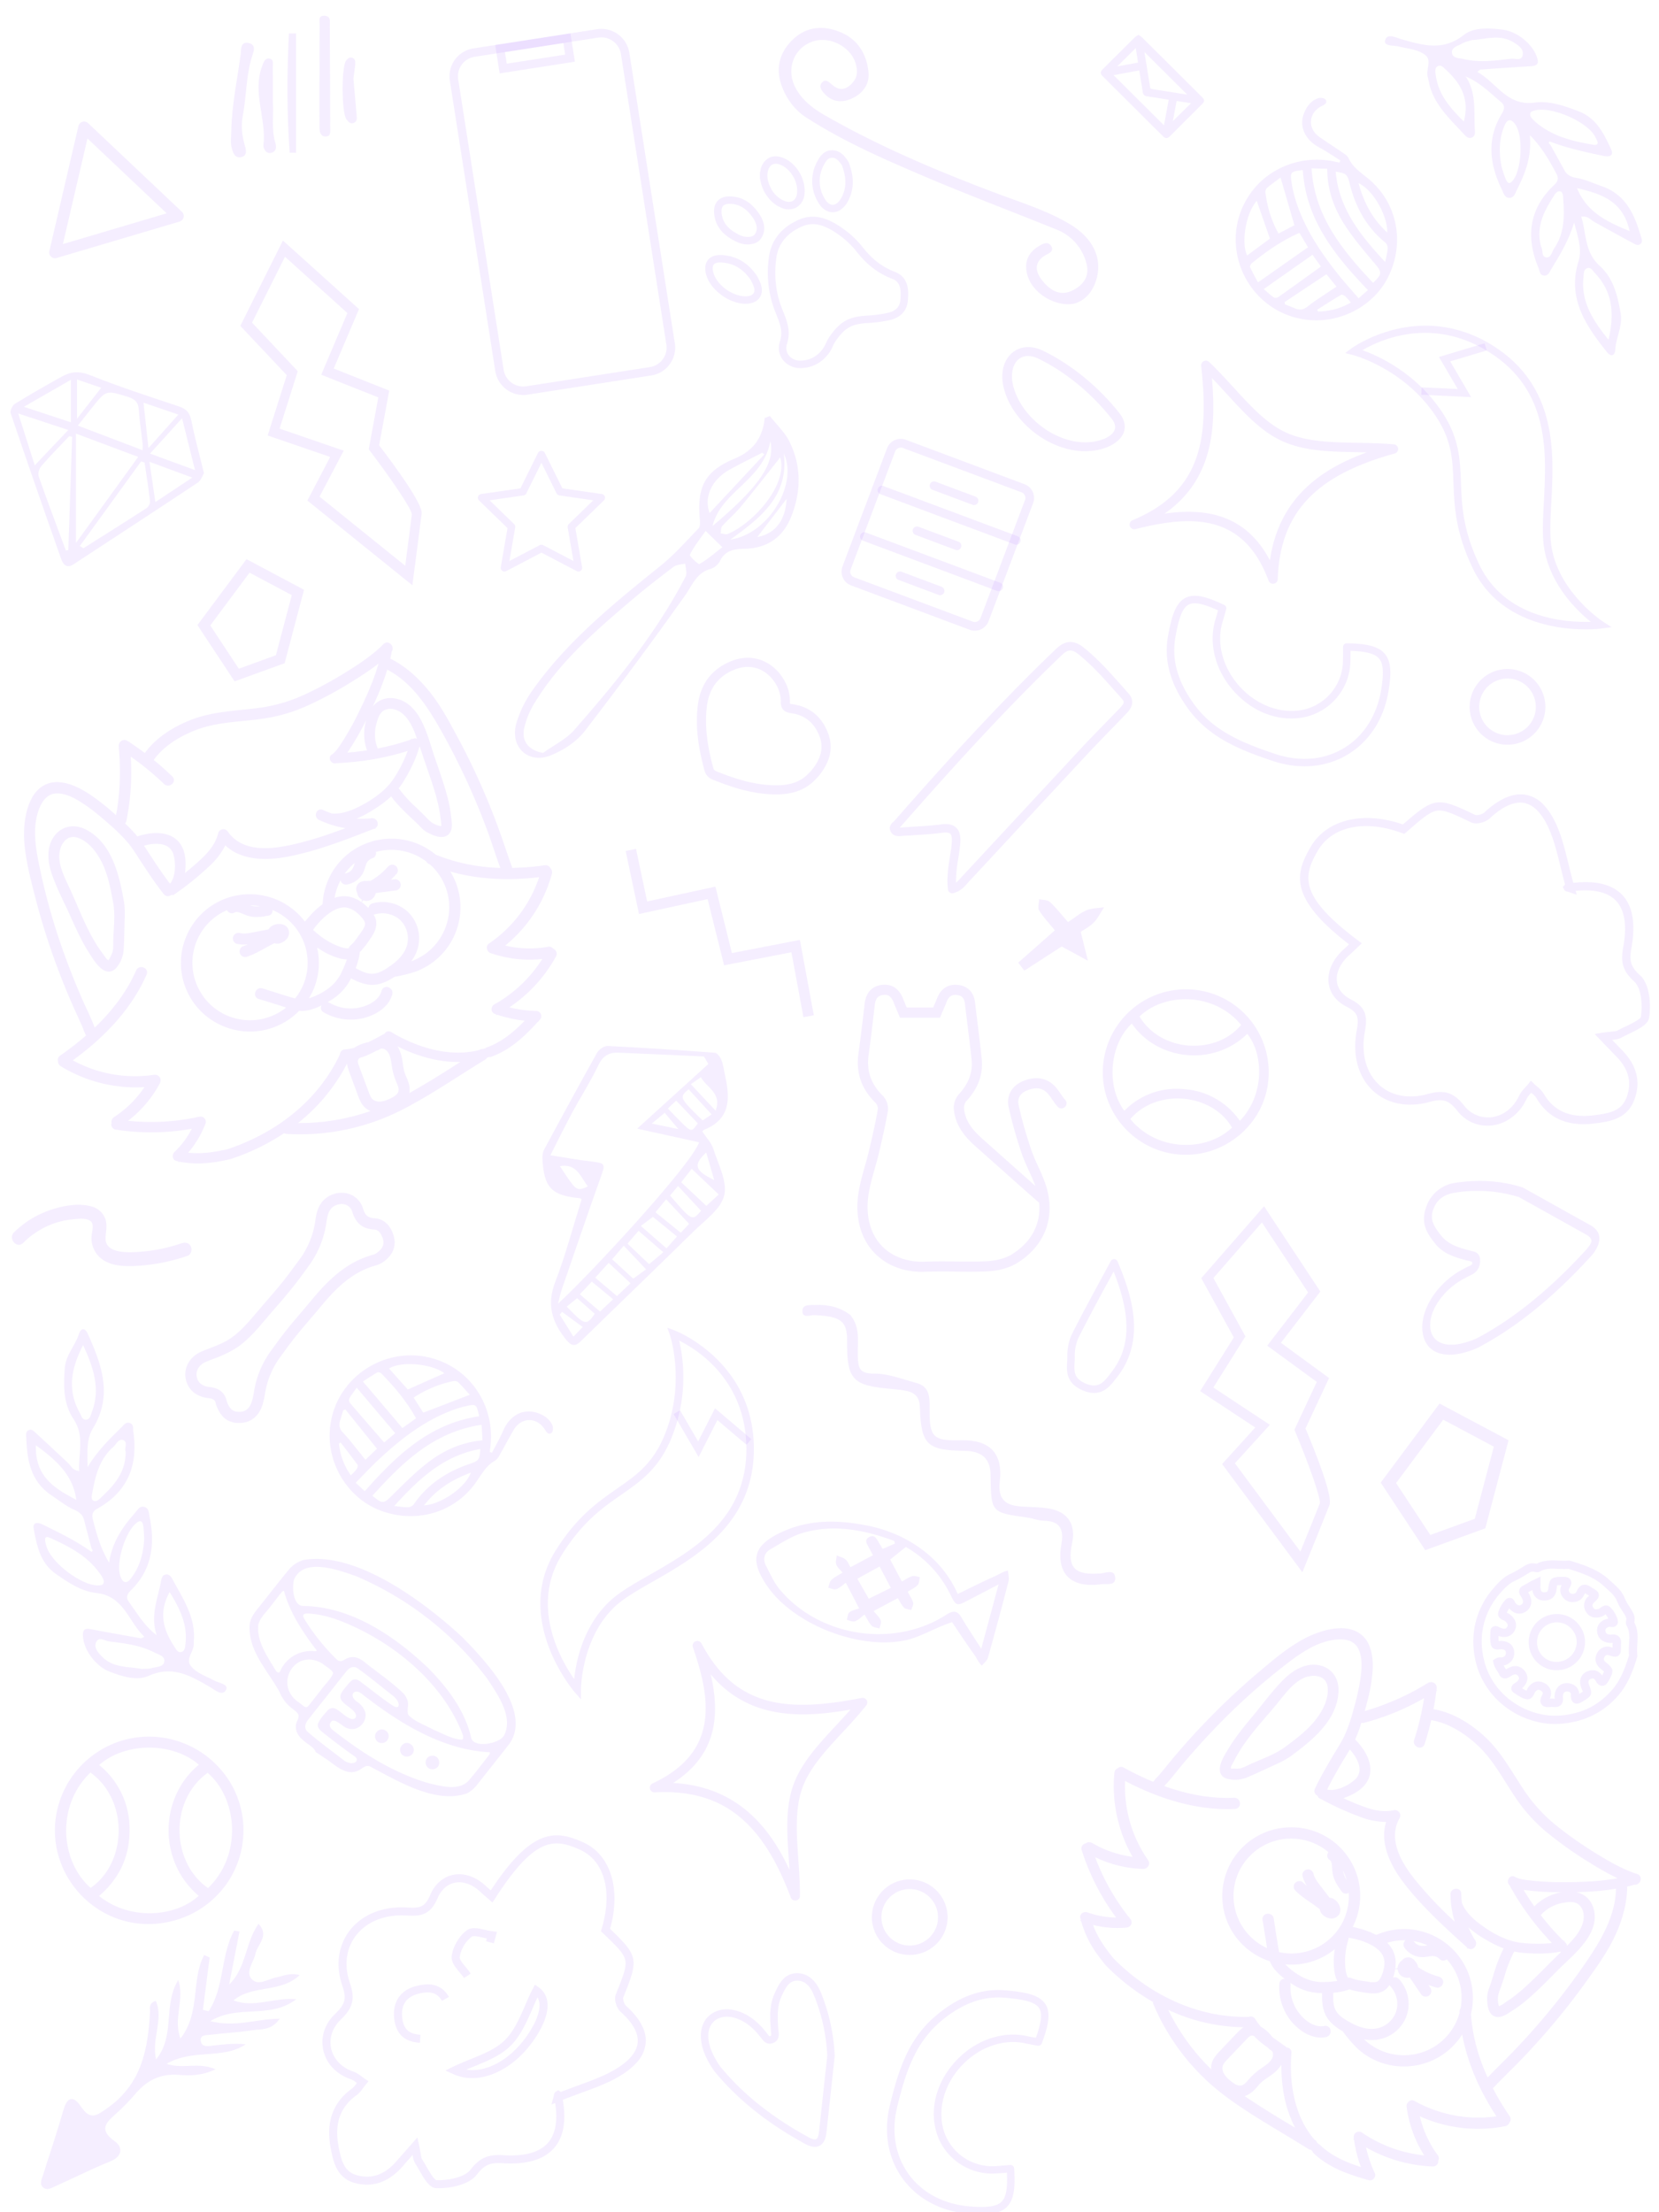 <svg xmlns="http://www.w3.org/2000/svg" xml:space="preserve" width="566.93" height="755.91"><defs><clipPath id="a" clipPathUnits="userSpaceOnUse"><path d="M.03 566.93H425.2V0H.03Z"/></clipPath></defs><path d="M0 0c.55.57.55 1.38-.02 1.92A75.25 75.25 0 0 1-4.9 6.25c2.27 3.19 6.05 5.9 11.02 7.84 3.98 1.56 8.35 2 12.57 2.42 1.45.15 2.88.29 4.3.48 4.46.58 8.37 1.68 12.33 3.45a99.87 99.87 0 0 1 11.9 6.4c2.34 1.45 4.75 3 6.97 4.74-1.25-4.41-3.17-8.66-5.12-12.65a74.21 74.21 0 0 0-4.1-7.44l-.3-.46c-.76-1.2-1.62-2.57-2.74-3.35a1.18 1.18 0 0 1-.55-1.08c.04-.47.36-.92.82-1.14.27-.12.56-.16.83-.11.07.01.13.03.2.06 6.7.31 12.82 1.37 18.64 3.22a36.65 36.65 0 0 0-3.44-6.9c-1.79-2.86-4.71-5.32-8.93-7.54-2.85-1.49-5.17-2.13-7.3-2.03-.13 0-.23.03-.35.04-.75.27-1.5.56-2.22.9-.69.33-1.43.07-1.76-.62-.32-.67-.15-1.6.69-2l.27-.12a26.06 26.06 0 0 1 6.67-2.04c-4.6-1.72-9.3-3.3-14.08-4.35-5.21-1.15-12.5-2.07-16.48 2.96v.04h-.03c-.13.16-.26.34-.38.52-.29.41-.87.63-1.4.51-.55-.1-.96-.47-1.07-.96-.05-.2-.1-.41-.17-.6l-.06-.02.04-.06c-.85-2.71-2.82-4.8-4.67-6.5a75.4 75.4 0 0 0-3.86-3.3c.3 2.74.1 4.87-.62 6.49-2.03 4.55-7.41 4.6-11.92 3.1-1 1.23-2.11 2.36-3.23 3.4.15.19.28.4.34.67a63.73 63.73 0 0 1 1.14 16.9A70.47 70.47 0 0 0-2.2-.05C-1.5-.73-.54-.56 0 0Zm51.14 8.77a76.4 76.4 0 0 0-5.14-.6c.34.48.65.98.95 1.45l.24.37a75.74 75.74 0 0 1 3.76 6.73c-.76-2.76-.7-5.26.2-7.95zm13.78.91.13.05.59-1.76c.25-.77.5-1.54.77-2.3l.6-1.78c.77-2.21 1.56-4.5 2.21-6.78.42-1.47.73-2.78.95-4.01a29.02 29.02 0 0 0 .35-2.35c.06-.4.25-1.59.16-1.83-.3-.22-2 .48-2.68 1.03-.54.44-1.06.97-1.56 1.5l-.71.72-1.5 1.46a35.84 35.84 0 0 0-4.74 5.17c.45.57.89 1.16 1.28 1.81 2.04 3.34 3.4 6.31 4.15 9.07zm-10.98-.42-.04.2c-.8 2.2-.86 4.22-.2 6.52.34 1.23.73 2.39 1.63 3.08 1.09.84 2.55.71 3.56.32 1.92-.75 3.46-2.6 4.7-5.65.26-.62.48-1.26.71-1.9-.3.12-.63.13-.97.01l-.3-.1-.2.18-.08-.28c-2.83-1-5.76-1.78-8.8-2.38ZM-5.97-18.55l-.74 1.15-.74 1.13c1.96.54 4.3.75 5.92-.08a3.56 3.56 0 0 0 1.83-2.3c.6-2.1.65-5.74-.92-7.62-1.84 2.4-3.54 4.95-5.17 7.45zm55.24-25.73a22.7 22.7 0 0 1 2.63 3.35l.28.41c.86 1.24 1.9 3.11 1.22 5.1-.13.37-.3.72-.51 1.06.12 0 .24 0 .37.03 2.44.7 5.1.04 6.76-1.64a6.74 6.74 0 0 0 1.51-6.97c-.66-1.78-2.07-3.43-4.3-5l-.2-.02.01-.1-.83-.56c-1.01-.63-2.54-1.46-4.14-1.31-1.35.12-2.62.78-3.88 1.46.6 1.52.95 2.9 1.08 4.2zM47.86-21.1A3.97 3.97 0 0 0 47-22.8c-.46-.45-1-.7-1.64-.8l-.04-.01a15.02 15.02 0 0 0 2.63 2.79l-.1-.3zm17-19.07a9.56 9.56 0 0 1-3.67 7.1 9.87 9.87 0 0 1-8.55 1.63c-.65-.18-1-.68-1.09-1.22-.5.5-1.02.94-1.5 1.3l-.26.19.36.55c.47-.19.98-.23 1.46-.1.83.2 1.5.83 1.77 1.68.04.1.05.2.08.3l5.33.71.05.01c.36.07.7.29.92.6.24.35.33.76.24 1.13a1.5 1.5 0 0 1-1.69 1.17l-.88-.12c.52.5 1.03 1.02 1.55 1.6.24.27.34.63.3 1.02-.06.44-.3.84-.63 1.08-.64.44-1.47.3-2.03-.32a17.93 17.93 0 0 0-4.21-3.48l-.18-.12-.19-.1-.18.02c-.22.02-.45 0-.69-.05-.3.04-.6.05-.9 0-.84-.12-1.5-.6-1.8-1.31a1.97 1.97 0 0 1 .1-1.72c.06-.52.28-1 .66-1.39.19-.19.4-.35.62-.47l-.16-.62c-1 .7-2.45 1.43-4.17 1.52a7.7 7.7 0 0 1-2.87-.41c.27 1.63.8 3.18 1.56 4.6.17-.65.76-1.23 1.64-1.1a5.8 5.8 0 0 1 4.5 3.56c.12.3.22.62.32.94.14.46.27.9.48 1.27.32.55.8.93 1.5 1.16.34.1.61.37.77.73.12.29.15.61.1.9 4.67 1.31 9.54.26 13.23-2.51.15-.29.4-.52.71-.66l.2-.07A14.98 14.98 0 0 0 71.5-38.5a15.04 15.04 0 0 0-8.34-8.03l-.37-.13a9.92 9.92 0 0 1 2.07 6.47zm-19.98 7.65c2.6.18 4.69-2.32 5.26-3.09.5-.64.6-1.1.44-1.69a6.24 6.24 0 0 0-.98-1.74l-.4-.57c-.67-.98-1.3-1.9-2.11-2.67-.08-.04-.14-.12-.21-.18a1.26 1.26 0 0 1-.25-.26c-.07-.1-.12-.2-.17-.3-.02-.06-.06-.1-.08-.17-.34-.17-1.32-.02-2.35.35a19.7 19.7 0 0 0-6.55 3.99c-.05.06-.13.12-.22.19l-.27.23.11.16c.34.5.74 1 1.2 1.52 1.31 1.5 3.93 4.04 6.58 4.23zm-7.86-21.74a17.84 17.84 0 0 1 1.03 11.2l.63-.4a18.6 18.6 0 0 1 5.53-2.51c.53-.13 1.1-.19 1.65-.18-.33-1.09-.77-2.1-1.18-2.98a11.32 11.32 0 0 0-4.25-5.08 17.63 17.63 0 0 0-4.55-2.2c.42.69.8 1.4 1.14 2.15zm-16.59 22.3c.89 0 1.76-.09 2.61-.24a6.28 6.28 0 0 0-2.6.24zm-6.07-1.27v-.03c.17-.34.52-.63.9-.74.37-.1.72-.06 1.02.12.42.26.92.17 1.53-.04.28-.1.55-.21.82-.33.47-.19.96-.4 1.48-.53 1.73-.44 3.47-.2 5.1.09.77.14 1.2.76 1.12 1.5a15.13 15.13 0 0 0 8.17-8.34 14.94 14.94 0 0 0-2.23-14.91c-1.9.52-3.8 1.13-5.64 1.72l-2.94.93c-.93.28-1.67-.32-1.89-1.03-.24-.78.14-1.52.92-1.76l5.45-1.68 1.29-.42.44-.15a15.2 15.2 0 0 0-15.55-2.08 15.09 15.09 0 0 0 0 27.68zm68.4-36.02a1.33 1.33 0 0 1-.44-.26l-.7-.22c-.25.01-.52-.03-.77-.18l-.13-.08c-9.26-2.34-18.4 1.85-23.2 4.72-.4.24-.87.25-1.27.03a1.36 1.36 0 0 1-.5-.49c-.61-.31-1.22-.63-1.82-.96-.78-.42-1.59-.84-2.4-1.24l-.08-.01a10.43 10.43 0 0 1-3.7-1.49c-.8-.2-1.61-.34-2.47-.41-.36-.03-.7-.22-.94-.53a1.56 1.56 0 0 1-.31-.8C38.6-82.69 28.14-91.5 14.5-96.06c-3.3-.74-6.8-1.33-10.34-.91a25.7 25.7 0 0 1 4.27 6.94l.12.02-.07.09.23.59c.18.46.08 1-.26 1.38-.33.38-.8.53-1.29.44l-.6-.13-.1.12-.06-.15a58.92 58.92 0 0 0-18.03-.92 30.64 30.64 0 0 1 8.34 9.84l.01.03.1.18c.04.1.05.2.07.31l.02.07v.19c0 .36-.1.68-.34.95v.02l-.12.1-.14.15c-.09.06-.19.1-.3.15-.08.04-.18.06-.28.08h-.01a1.41 1.41 0 0 1-.4.02h-.1a34.1 34.1 0 0 0-21.39 3.8c9.29 6.74 15.81 14.31 19.4 22.54.32.74.01 1.5-.74 1.83-.69.3-1.63.14-2.02-.76-2.29-5.26-5.94-10.28-10.87-15l-.37.91-.24.6a114.88 114.88 0 0 1-1.9 4.2 181.73 181.73 0 0 0-5.07 12.43 165.6 165.6 0 0 0-7.36 26.24c-.66 3.52-1.2 7.63-.2 11.49.66 2.54 2.07 5.58 5.08 5.67 2.59.07 5.15-1.4 7.53-3.02 2.22-1.5 4.3-3.27 6.22-4.97a45.76 45.76 0 0 0 5.25-5.22c.84-1.04 1.59-2.2 2.3-3.32l.82-1.25c1.9-2.9 3.87-5.91 6.08-8.68.57-.7 1.41-.65 1.97-.23.17-.02.34-.01.51.04l.08-.08.39.31a77.5 77.5 0 0 1 9.05 7.32 19.03 19.03 0 0 1 4.18 5.45c4.4-4.16 11.19-3.97 16.4-2.97 7.81 1.51 15.33 4.46 22.6 7.31l.52.06-.05.15c.49.3.71.85.57 1.43-.15.6-.7 1.18-1.47 1.16l-.03.07-.23-.1a23.17 23.17 0 0 0-3.81-.07c1.56.63 3.18 1.5 4.94 2.65 1.35.88 2.8 1.9 4.16 3.18 1.5-2.06 3.41-3.9 5.29-5.67.6-.57 1.19-1.12 1.76-1.68l.45-.46c.59-.61 1.2-1.24 1.98-1.65 1.2-.63 2.91-1.42 4.32-1.17l.33.08c.64.2 1.13.61 1.45 1.24.54 1 .37 2.39.24 3.5l-.06.5a35.71 35.71 0 0 1-1.14 5.8c-.74 2.72-1.68 5.42-2.58 8.04l-.72 2.09c-.24.7-.48 1.47-.73 2.27-1.58 5.07-3.74 12.02-9.84 12.89a5.96 5.96 0 0 1-5.6-2.17c1.41 3 2.78 6.28 3.81 9.7 6.94-3.58 11.22-10.61 15.33-18.13 4.47-8.2 8.34-16.8 11.5-25.57l1.12-3.3 1-2.96.28-.75.32-.9.04-.12.13-.37a48.44 48.44 0 0 0-16.96 3.47 18.19 18.19 0 0 1-18.28 2.96A17.94 17.94 0 0 1 39.5-31.66c-1.38-.99-2.6-2.2-3.57-3.32l-.17-.19c-.27-.3-.6-.68-.9-1.08a18.2 18.2 0 0 1-21.12 5.97 17.97 17.97 0 0 1-9.97-9.6 17.96 17.96 0 0 1 9.39-23.75 18.07 18.07 0 0 1 20.18 3.95 7.55 7.55 0 0 1 2.07.08c1.15.2 2.44.67 3.81 1.34a1.32 1.32 0 0 1 .51-1.8 14.24 14.24 0 0 1 10.24-1.61c3.16.72 6.88 2.75 7.84 6.32.25.92-.38 1.68-1.13 1.88-.77.2-1.47-.2-1.68-.96-.67-2.5-3.45-3.9-5.83-4.4-2.68-.57-5.53-.1-7.81 1.23-.18.1-.37.16-.55.2.4.23.8.45 1.21.72a13.78 13.78 0 0 1 4.94 5.53c2.13-1.12 4.4-2.04 6.91-1.6.3.06.62.13.93.23 1.18.36 2.4.97 3.6 1.77l.32.05c1.64.29 4.25.94 5.52 1.43a17.97 17.97 0 0 1 9.98 9.6 17.86 17.86 0 0 1-1.17 16.6c6.99-2 14.8-2.5 23.36-1.5a34.07 34.07 0 0 0-13.13-17.4c-.42-.28-.65-.7-.62-1.16.01-.15.05-.3.11-.43.1-.42.4-.79.91-.97a31.26 31.26 0 0 1 13.58-1.52 35.65 35.65 0 0 0-12.14-11.68l-.14.05v-.13l-.35-.2c-.49-.27-.77-.81-.72-1.37.04-.53.37-.95.88-1.13l.32-.11.01-.25.27.15c2.37-.78 4.79-1.3 7.24-1.56-2.72-2.8-5.91-5.56-9.87-6.98zm-20.82-8.92c-.12.34-.27.68-.41 1.02-.2.45-.37.87-.5 1.3-.21.7-.32 1.42-.43 2.17l-.11.8c-.2 1.22-.54 2.64-1.31 3.85 5.62-2.83 11.24-4.21 16.5-4.1l-1.7-1.09a238.3 238.3 0 0 0-11.66-7.08c.15.94.04 1.98-.38 3.13zm-16.04 4.6c.1-.71.32-1.43.58-2.12l2.2-5.95c.6-1.63 1.23-3.32 3.06-4.23.11-.06.24-.1.35-.15a56.43 56.43 0 0 0-19.07-3.17A47.96 47.96 0 0 1 45.9-73.58zm3.16-.6c-.21.57-.42 1.12-.22 1.6.08.17.2.33.32.47.78.23 1.55.5 2.3.85.79.35 1.56.74 2.32 1.14.25.04.5.14.7.3.64.48 1.57-.02 1.99-.5.77-.9.97-2.22 1.15-3.38a17.91 17.91 0 0 1 1.24-4.71c.4-.9.81-1.85.5-2.64-.35-.9-1.56-1.46-2.36-1.83-1.4-.65-2.5-.83-3.45-.56-1.09.3-1.47 1.14-1.94 2.39zm50.72 50.52c.14.52 0 1.04-.36 1.42-.26.52-.8.9-1.52.8a70.5 70.5 0 0 0-8.56-.69c-.1.41-.25.81-.4 1.17l-.18.5-.05.14-1.34 3.9a183.46 183.46 0 0 1-12.26 28.4l-.23.43c-2.13 3.98-4.33 8.09-7.19 11.67-3.22 4.03-6.72 6.98-10.4 8.8.14.62.27 1.26.39 1.89.22.36.29.78.17 1.2-.15.54-.58.97-1.1 1.1-.45.12-.91-.03-1.27-.39-2.7-2.77-6.05-4.97-8.97-6.82-3.96-2.5-7.92-4.67-11.78-6.45a41.53 41.53 0 0 0-12.48-3.55c-1.31-.17-2.63-.3-3.95-.44-4.4-.46-8.93-.93-13.18-2.56-3.88-1.48-9.06-4.22-12.35-8.8-1.3.97-2.63 1.92-3.98 2.8l-.02.25-.18-.12-.38.25c-.5.31-1.08.33-1.56.04-.5-.3-.79-.87-.74-1.47l.04-.5-.1-.06.11-.08c.5-6.42.23-12.28-.77-17.45a61.69 61.69 0 0 1-6.43 5.15c-2.19 1.48-5.1 3.21-8.26 3.5a7.07 7.07 0 0 1-5.83-1.98c-3.16-3.09-3.91-9.24-3.6-13.57.33-4.57 1.47-9.1 2.57-13.49l.06-.2a186.36 186.36 0 0 1 10.37-29.98l.95-2.1c.45-.98.9-1.97 1.34-2.97l.24-.62c.2-.53.43-1.11.72-1.63a78.73 78.73 0 0 0-6.83-5.3 1.3 1.3 0 0 1-.59-1.18c0-.11.04-.22.07-.32-.03-.49.18-.96.65-1.26a37.67 37.67 0 0 1 22.04-5.52 27.66 27.66 0 0 0-7.92-7.83c-.6-.4-.85-1-.72-1.6l-.05-.13c-.1-.68.27-1.48 1.17-1.62a61.25 61.25 0 0 1 19.97.23 22.78 22.78 0 0 0-4.57-6.12 1.5 1.5 0 0 1-.4-1.44c.12-.45.44-.77.89-.89l.56-.13.05-.28.23.22c3.71-.77 7.3-.5 10.55.08.94.16 1.84.35 2.71.55l.14.05.13.03a57.95 57.95 0 0 1 13.97 6.77c.19-.1.39-.17.62-.19a59.06 59.06 0 0 1 30.08 6.18c5.3 2.68 10.37 5.91 15.28 9.03 2.24 1.43 4.56 2.9 6.87 4.3.23.15.4.34.52.54l.53.17c.11 0 .22-.03.33 0 .08 0 .17.03.25.06 5.11 1.83 8.92 5.55 12.34 9.3h.18l-.06.12.38.42c.32.35.39.87.18 1.35-.22.5-.68.84-1.18.85-.2 0-.4 0-.6.02l-.03.05-.04-.05c-2.19.09-4.34.4-6.44.92a38.19 38.19 0 0 1 12.28 13.41c.25.46.23.98-.04 1.42-.17.28-.42.48-.7.6l-.02.02c-.33.4-.82.57-1.34.47a28.22 28.22 0 0 0-11.26.32 36.87 36.87 0 0 1 12.28 18.9" style="fill:#9b50ff;fill-opacity:.1;fill-rule:nonzero;stroke:none" transform="matrix(1.3 0 0 -1.3 58.9 267.8)"/><path d="M0 0s-.07-.01-.28.08C-.52.2-.96.85-1.2 1.2l-.3.44c-2.94 3.85-4.95 8.5-6.88 13-.53 1.2-1.05 2.42-1.58 3.6l-.66 1.42c-1.14 2.43-2.32 4.94-2.37 7.55-.03 1.9.77 3.74 1.99 4.6.36.27.76.43 1.18.5.57.1 1.18.04 1.84-.2 3.33-1.22 5.42-4.79 6.37-6.8C-.1 22.1.55 18.51 1.2 15.05l.03-.17c.38-2.34.23-4.89.09-7.35-.04-.74-.09-1.47-.11-2.2-.02-.31-.02-.64-.02-.97 0-.68 0-1.39-.11-2-.1-.49-.36-1-.62-1.5L.21.39A1.94 1.94 0 0 0 0 0Zm-5.89 34.27c-3.05 1.6-6.3 1-8.27-1.5-2.5-3.18-1.66-7.41-.94-9.65.9-2.8 2.2-5.53 3.45-8.17.49-1.02.97-2.03 1.43-3.04l.3-.68c1.43-3.17 2.9-6.45 4.84-9.43l.27-.42c1-1.57 2.66-4.2 4.62-4.4.2-.02.42-.01.62.02.54.1 1.04.39 1.5.87a8.23 8.23 0 0 1 2 4.62c.13 1.93.17 3.9.21 5.8l.02.7.03 1.14c.06 1.72.12 3.5-.16 5.2v.05l-.01.05c-1.11 6.03-2.8 15.1-9.9 18.84" style="fill:#9b50ff;fill-opacity:.1;fill-rule:nonzero;stroke:none" transform="matrix(1.3 0 0 -1.3 37.13 328.06)"/><path d="M0 0a9.1 9.1 0 0 1 2.87-.16c-.4-.19-.82-.36-1.25-.5a1.3 1.3 0 0 1-.76-.75c-.17-.4-.17-.87.01-1.24.3-.62.94-.92 1.63-.8.1.02.2.04.3.08C4.4-2.81 5.88-2 7.32-1.2A49 49 0 0 0 9.89.15a2.64 2.64 0 0 1 1.42-.03c1.17.32 2.38 1.33 2.42 2.65a2.23 2.23 0 0 1-1.76 2.33v.09l-.04-.08-.23.05c-1.22.2-2.7-.25-3.36-1.37l-3.98-.77C3.2 2.79 1.99 2.55.9 2.8.08 3-.67 2.63-.94 1.9c-.14-.38-.1-.86.1-1.25C-.63.32-.34.08 0 0" style="fill:#9b50ff;fill-opacity:.1;fill-rule:nonzero;stroke:none" transform="matrix(1.3 0 0 -1.3 80.92 322.49)"/><path d="M0 0c.76-.24 1.48.12 1.72.87a74.96 74.96 0 0 1 1.73 6.28c3.88-.62 8-2.8 11.95-6.38 3.16-2.86 5.5-6.57 7.74-10.15.77-1.22 1.54-2.44 2.34-3.63a42.6 42.6 0 0 1 8.57-9.48 99.87 99.87 0 0 1 11.02-7.79 76.16 76.16 0 0 1 7.36-4.12c-4.53-.84-9.2-1-13.66-1.03-3.27-.02-5.97.1-8.52.37l-.53.06c-1.43.14-3.04.3-4.24.96-.4.23-.84.23-1.21.01a1.42 1.42 0 0 1-.4-2.02c.04-.06.1-.1.14-.15a71.59 71.59 0 0 1 11.17-15.22c-2.32-.27-4.9-.26-7.74.01-3.37.33-6.88 1.85-10.74 4.64-2.6 1.88-4.21 3.67-5.06 5.62-.06.11-.08.22-.13.33-.09.79-.15 1.58-.16 2.38-.02.76-.58 1.3-1.35 1.29-.74-.01-1.5-.57-1.5-1.5l.02-.29a25.83 25.83 0 0 1 1.11-6.86A104.78 104.78 0 0 0-.51-35.15C-3.86-31-7.92-24.9-5.15-19.13l.04.01-.02.03.3.57c.25.44.19 1.06-.15 1.47-.34.45-.86.66-1.35.54l-.62-.12-.04.06-.04-.07c-2.8-.45-5.55.4-7.9 1.3-1.55.59-3.1 1.24-4.68 1.98 2.6.94 4.41 2.07 5.55 3.43 3.2 3.82.86 8.65-2.49 12a36.05 36.05 0 0 1 1.64 4.4c.23-.05.48-.07.75 0a64.42 64.42 0 0 1 15.73 6.46 70 70 0 0 0-2.6-10.99C-1.33 1.04-.74.24 0 0Zm30.55-41.78a75.36 75.36 0 0 0-2.82 4.32c.58-.08 1.17-.15 1.73-.2l.44-.05c2.3-.24 4.78-.36 7.72-.38a13.27 13.27 0 0 1-7.07-3.7zm6.92-11.9.1-.1-1.32-1.3-1.74-1.71-1.32-1.33a127.6 127.6 0 0 0-5.13-4.97 41.74 41.74 0 0 0-3.2-2.62c-.5-.38-1.03-.74-1.56-1.08l-.4-.28a7.77 7.77 0 0 0-1.57-.95c-.33.17-.45 2-.26 2.85.15.68.4 1.38.66 2.05l.34.96.64 1.98a35.73 35.73 0 0 0 2.56 6.53c.7-.15 1.44-.28 2.2-.35 3.9-.33 7.18-.23 10 .32zm-5.24 9.62.15.12a10.15 10.15 0 0 0 5.8 3.08c1.25.23 2.46.4 3.48-.1 1.24-.6 1.78-1.96 1.87-3.04.18-2.05-.8-4.24-3-6.7-.45-.5-.92-.99-1.4-1.47-.02.31-.16.62-.42.87l-.23.22.08.27-.29-.07a62.61 62.61 0 0 0-6.04 6.82zM-19.34-2.88l.7 1.17.7 1.16c1.35-1.51 2.58-3.52 2.55-5.32a3.56 3.56 0 0 0-1.27-2.66c-1.62-1.46-4.87-3.12-7.26-2.55a124 124 0 0 0 4.4 7.92zm1.3-60.72c1.37-.46 2.8-.68 4.19-.87l.49-.07c1.49-.22 3.64-.33 5.13 1.18.27.27.5.58.72.91.06-.1.1-.22.2-.31a6.87 6.87 0 0 0 1.51-6.77 6.78 6.78 0 0 0-5.6-4.43c-1.9-.2-4 .33-6.4 1.63l-.11.16-.09-.05-.87.5c-1.02.62-2.43 1.62-3.02 3.11-.48 1.26-.45 2.69-.4 4.11 1.63.15 3.04.44 4.25.9zM2.2-52.08a4.01 4.01 0 0 0-1.9.02c-.6.21-1.07.57-1.44 1.1l-.03.04a15.1 15.1 0 0 0 3.67-1.12l-.3-.04zm-9.63-23.64a9.57 9.57 0 0 1 4.76 6.43c.6 2.92-.3 6.12-2.32 8.36a1.5 1.5 0 0 1-1.58.42c.23.67.4 1.34.51 1.92l.06.32.65-.07c.04-.5.22-.98.55-1.36a2.56 2.56 0 0 1 2.3-.83c.11.01.2.04.3.06L.8-64.9l.03-.05c.22-.29.56-.5.96-.55.4-.06.81.04 1.11.28.63.51.76 1.36.31 2.03l-.5.74c.67-.25 1.37-.48 2.12-.68.35-.1.73-.02 1.06.2.37.23.62.62.69 1.03.11.76-.38 1.45-1.19 1.66a18 18 0 0 0-5 2.22l-.18.12-.19.11a3.03 3.03 0 0 1-.8 1.57c-.48.7-1.2 1.07-1.98 1.03a2 2 0 0 1-1.5-.85c-.44-.29-.77-.7-.96-1.2-.09-.26-.14-.51-.15-.77l-.62-.13c.17 1.2.2 2.82-.48 4.4-.39.9-.96 1.69-1.65 2.38 1.59.48 3.22.7 4.84.65-.52-.44-.78-1.23-.28-1.96l.1-.15a5.83 5.83 0 0 1 5.1-2.3c.33.03.67.09 1 .14.48.08.92.16 1.36.13.63-.04 1.19-.3 1.7-.82.25-.26.6-.39 1-.36.31.01.62.13.86.31a15.07 15.07 0 0 0 3.6-12.93c-.2-.27-.3-.58-.28-.93l.02-.2A15.09 15.09 0 0 0-2.97-80.9a15.1 15.1 0 0 0-10.93 3.89l-.28.27c2.44-.43 4.75-.1 6.74 1.02zM-9.4-54.48c1.3-2.24-.01-5.21-.45-6.07-.37-.72-.73-1.03-1.33-1.13a6.28 6.28 0 0 0-2 .1l-.7.1c-1.17.16-2.28.32-3.33.7-.07.06-.17.08-.26.11a1.17 1.17 0 0 1-.69.12h-.18c-.3.23-.6 1.17-.73 2.25a18.92 18.92 0 0 0 .7 7.61l.06.29.09.35.2-.03c.59-.09 1.22-.22 1.89-.4 1.94-.5 5.38-1.72 6.73-4zm-23.06-2.61a18 18 0 0 1 10.55 4.04l-.1-.74c-.25-2.38-.19-4.36.2-6.05.12-.54.32-1.06.57-1.55a23.08 23.08 0 0 0-3.2-.27 11.4 11.4 0 0 0-6.46 1.55 17.55 17.55 0 0 0-4 3.08c.8-.07 1.62-.1 2.44-.06zm12.73 24.68c.39-.79.7-1.6.94-2.43a6.22 6.22 0 0 0-.94 2.43zm-3.84 4.87-.01-.02c-.24-.3-.35-.74-.28-1.14.07-.36.27-.66.56-.84.43-.27.56-.75.64-1.4.04-.28.06-.58.08-.87.03-.5.06-1.03.17-1.56.37-1.74 1.35-3.18 2.34-4.51a1.33 1.33 0 0 1 1.85-.34 15.07 15.07 0 0 0-18.3-15.6c-.37 1.93-.67 3.89-.96 5.8l-.46 3.04c-.16.95-1.02 1.35-1.76 1.23a1.36 1.36 0 0 1-1.18-1.6l.9-5.62.2-1.33.06-.46a15.22 15.22 0 0 0-3.8 2.51c-3 2.7-4.77 6.42-4.97 10.45-.2 4.03 1.2 7.9 3.92 10.88 5.5 6.04 14.8 6.6 21 1.38zm-2.12-77.04c-.13.13-.28.22-.43.28l-.5.52c-.1.24-.26.46-.51.62l-.13.08c-6.21 7.23-6.48 17.24-6.03 22.81.04.47-.16.88-.54 1.14-.2.14-.42.22-.66.24l-1.66 1.2a95.3 95.3 0 0 0-2.19 1.58l-.04.07a10.4 10.4 0 0 1-2.97 2.64 15.4 15.4 0 0 0-1.47 2.03c-.2.3-.51.53-.9.6-.3.06-.6.03-.86-.07-12.75-.25-25.32 5.18-35.46 15.34-2.13 2.63-4.2 5.49-5.4 8.83 2.67-.68 5.4-.93 8.14-.74l.08-.1.04.1.64.06a1.37 1.37 0 0 1 .95 2.2l-.39.47.06.14-.15-.02a58.36 58.36 0 0 0-8.82 15.7 30.85 30.85 0 0 1 12.56-3.09h.24c.1 0 .2.04.3.07l.07.02.17.08c.33.15.57.4.71.72l.02.02.04.15c.02.06.06.11.07.18a1.37 1.37 0 0 1-.05.62v.02a1.43 1.43 0 0 1-.16.35c-.03.03-.04.07-.06.1a33.74 33.74 0 0 0-6.04 20.78c10.17-5.3 19.89-7.78 28.88-7.34.8.04 1.36.66 1.32 1.48-.03.74-.6 1.5-1.57 1.46-5.75-.28-11.89.75-18.33 3.07l.66.73.44.48A117.54 117.54 0 0 1-62.7-5.4a183 183 0 0 0 8.94 10.03 166.57 166.57 0 0 0 20.36 18.2c2.88 2.14 6.35 4.44 10.26 5.25 2.58.54 5.94.63 7.35-2.02 1.22-2.28 1.02-5.22.63-8.06a61.22 61.22 0 0 0-1.73-7.75 45.67 45.67 0 0 0-2.37-7c-.56-1.22-1.28-2.4-1.96-3.53l-.77-1.28c-1.78-2.99-3.61-6.08-5.12-9.28-.39-.82.03-1.55.66-1.86.06-.16.14-.3.26-.44l-.04-.1.46-.21a77.69 77.69 0 0 1 10.6-4.84A19.14 19.14 0 0 1-8.4-19.6c-1.8-5.78 1.38-11.75 4.59-15.96C1-41.87 6.99-47.27 12.78-52.5l.28-.44.12.12c.48-.3 1.07-.27 1.53.12.47.4.75 1.15.4 1.82l.05.06-.19.17a22.89 22.89 0 0 0-1.75 3.36 28.82 28.82 0 0 1 4.56-3.24c1.4-.81 2.96-1.64 4.71-2.3a42.6 42.6 0 0 1-2.76-7.24c-.24-.78-.48-1.56-.73-2.3l-.22-.62a8.08 8.08 0 0 1-.6-2.5c-.04-1.35.01-3.22.86-4.37l.21-.26a2.41 2.41 0 0 1 1.76-.75c1.15-.03 2.32.73 3.26 1.34l.42.27c1.5.94 3.04 2.1 4.72 3.59 2.12 1.86 4.14 3.9 6.1 5.87l1.55 1.57c.53.52 1.12 1.08 1.73 1.65 3.86 3.66 9.16 8.66 7.25 14.5a5.94 5.94 0 0 1-4.44 4.03c3.33.08 6.88.3 10.42.9-.15-7.79-4.59-14.72-9.54-21.71a182.92 182.92 0 0 0-20.4-24.06c-.74-.73-1.48-1.46-2.2-2.2l-.57-.59-.66-.68-.1-.1-.27-.27c-2.55 5.6-4.01 11.17-4.38 16.68a18.05 18.05 0 0 1-5.44 17.64A18.06 18.06 0 0 1-11-49.31c-1.5.8-3.13 1.35-4.57 1.73l-.24.06c-.4.1-.88.23-1.37.32a18.02 18.02 0 0 1-17.04 26.16 18.03 18.03 0 0 1-17.22-18.9 17.88 17.88 0 0 1 5.92-12.5c1.93-1.73 4.16-3 6.56-3.78.23-.6.55-1.2 1-1.8.69-.95 1.68-1.89 2.9-2.82-.76.02-1.35-.49-1.4-1.25a14.09 14.09 0 0 1 3.08-9.86c2.05-2.5 5.53-4.92 9.16-4.2a1.54 1.54 0 0 1 1.2 1.84 1.33 1.33 0 0 1-1.61 1.08c-2.54-.5-5.05 1.35-6.55 3.26a10.96 10.96 0 0 0-2.35 7.52c.02.2-.01.4-.07.57.39-.25.77-.5 1.2-.76 2.19-1.3 4.41-1.9 7.17-1.96-.07-2.4.1-4.83 1.61-6.88.19-.25.39-.49.62-.73.85-.89 1.94-1.71 3.18-2.42l.2-.27a36.7 36.7 0 0 1 3.73-4.3 18.05 18.05 0 0 1 13.06-4.65 18.03 18.03 0 0 1 14.43 8.39c1.3-7.12 4.3-14.33 8.99-21.52A34.32 34.32 0 0 0-.9-92.96c-.43.25-.91.26-1.31.03a1.33 1.33 0 0 1-.34-.28c-.32-.28-.53-.7-.46-1.24a30.95 30.95 0 0 1 4.64-12.8 35.82 35.82 0 0 0-15.89 5.66l-.02.16-.11-.07-.34.23c-.46.31-1.07.33-1.56.04a1.29 1.29 0 0 1-.62-1.3l.04-.33-.21-.12.25-.17c.34-2.46.94-4.85 1.8-7.15-3.73 1.18-7.62 2.81-10.66 5.72zm-17.25 14.64c.25.26.5.54.73.82.32.37.62.72.95 1.03.54.5 1.14.9 1.77 1.34l.66.45a10.1 10.1 0 0 1 2.9 2.88c-.07-6.28 1.18-11.9 3.6-16.55l-1.72 1.04a237.9 237.9 0 0 0-11.54 7.27c.9.28 1.8.84 2.65 1.72zm-2.96 16.37c-.6-.4-1.15-.93-1.66-1.46l-4.38-4.6c-1.2-1.27-2.44-2.57-2.46-4.6l.03-.39A56 56 0 0 0-65.67-69a48.26 48.26 0 0 1 19.77-4.57zm.85-3.1c.43.45.82.88 1.34.9.2.02.39-.02.57-.07.55-.6 1.15-1.16 1.78-1.68.67-.54 1.36-1.05 2.06-1.56.14-.2.34-.38.58-.5.71-.35.67-1.4.42-2-.46-1.08-1.55-1.84-2.52-2.5a18 18 0 0 1-3.7-3.2c-.64-.76-1.3-1.55-2.14-1.62-.97-.09-2.01.74-2.7 1.3-1.2.96-1.85 1.86-2.03 2.82-.22 1.11.37 1.83 1.29 2.8zm67.95-22.9c.53.1.93.45 1.12.95.35.45.46 1.1.04 1.7a69.73 69.73 0 0 0-4.4 7.34c.31.28.6.59.87.87l.37.4.1.1 2.91 2.92a184.3 184.3 0 0 1 20.14 23.52l.29.4c2.63 3.67 5.36 7.46 7.32 11.59 2.2 4.66 3.3 9.1 3.31 13.2.63.14 1.26.3 1.88.48.42-.04.83.08 1.15.38.42.37.62.95.51 1.46-.1.46-.43.81-.92.97-3.69 1.18-7.15 3.2-10.11 4.99-4 2.42-7.71 5-11.02 7.66a41.3 41.3 0 0 0-8.73 9.57c-.73 1.1-1.44 2.22-2.15 3.34C23.23-4.02 20.8-.17 17.45 2.9c-3.06 2.8-7.81 6.22-13.4 7.13.3 1.6.57 3.2.76 4.8l.21.12-.18.1.05.46c.07.58-.18 1.1-.65 1.4-.5.32-1.13.33-1.65.01l-.42-.25-.12.07-.01-.15a66.57 66.57 0 0 0-16.06-7.04c.75 2.67 1.42 5.3 1.8 8.02.36 2.62.63 6-.52 8.93a7.04 7.04 0 0 1-4.35 4.33c-4.18 1.46-10.06-.6-13.82-2.8-3.97-2.3-7.54-5.34-11-8.27l-.16-.13a187.34 187.34 0 0 1-22.4-22.54l-1.46-1.78A147 147 0 0 0-68-7.2l-.45-.5c-.4-.4-.82-.87-1.15-1.36a78.84 78.84 0 0 0-7.8 3.75c-.44.25-.92.25-1.33 0-.09-.05-.17-.12-.25-.2a1.34 1.34 0 0 1-.84-1.13c-.78-7.6 1-15.65 4.78-22.13-3.76.5-7.36 1.7-10.55 3.6-.62.36-1.28.32-1.76-.06-.05-.01-.09 0-.14-.02-.66-.2-1.21-.9-.94-1.75a60.72 60.72 0 0 1 9.05-17.73c-2.57.03-5.1.49-7.53 1.36-.49.18-1.08.07-1.48-.28a1.2 1.2 0 0 1-.4-1.18l.13-.57-.22-.16.3-.1a27.42 27.42 0 0 1 4.74-9.4c.56-.76 1.13-1.49 1.7-2.18l.1-.1.08-.1a57.78 57.78 0 0 1 12.28-9.48c0-.2.02-.42.11-.62a58.78 58.78 0 0 1 18.89-24.13c4.76-3.55 9.91-6.65 14.9-9.65 2.27-1.37 4.63-2.78 6.91-4.22.24-.15.48-.22.72-.23l.38-.4c.04-.1.07-.2.14-.3l.17-.2c3.92-3.75 8.95-5.5 13.84-6.9l.07-.16.1.12.53-.16c.47-.13.96.04 1.3.44.36.42.46.98.24 1.43l-.25.55.04.04-.07.02a31.85 31.85 0 0 0-2.02 6.15 38.42 38.42 0 0 1 17.52-5.02c.52-.02.98.22 1.26.67.17.27.24.58.22.89l.02.02c.2.47.14.98-.18 1.41a27.94 27.94 0 0 0-4.7 10.2 37.17 37.17 0 0 1 22.45-2.6" style="fill:#9b50ff;fill-opacity:.1;fill-rule:nonzero;stroke:none" transform="matrix(1.3 0 0 -1.3 484.6 597.07)"/><path d="M0 0s-.04.06-.05.28c0 .28.39.95.6 1.32.1.18.2.34.26.47 2.17 4.33 5.46 8.18 8.65 11.9A95.84 95.84 0 0 1 13 18.19c1.68 2.1 3.42 4.26 5.75 5.46 1.7.86 3.71.97 5.03.27.4-.21.72-.5.97-.83a3.5 3.5 0 0 0 .63-1.74c.38-3.52-1.9-6.96-3.3-8.7-2.22-2.77-5.15-4.94-7.98-7.04l-.15-.1c-1.93-1.38-4.3-2.38-6.57-3.34L5.34 1.3 4.46.88C3.83.58 3.2.27 2.6.09A5.9 5.9 0 0 0 .98 0H.44C.28-.03.05-.03 0 0Zm28.24 20.43c.09 3.44-1.88 6.07-5.02 6.72-3.96.83-7.4-1.8-9.1-3.43-2.12-2.05-4-4.41-5.82-6.7L6.2 14.4l-.48-.57C3.5 11.15 1.2 8.38-.63 5.33l-.26-.42C-1.86 3.32-3.49.67-2.8-1.16c.07-.2.17-.39.3-.55.32-.44.8-.76 1.44-.96a8.3 8.3 0 0 1 5.04.27c1.8.73 3.59 1.57 5.31 2.37l.64.3 1.05.47c1.57.72 3.2 1.45 4.6 2.45l.05.03.04.03c4.93 3.66 12.36 9.18 12.57 17.18" style="fill:#9b50ff;fill-opacity:.1;fill-rule:nonzero;stroke:none" transform="matrix(1.3 0 0 -1.3 420.7 604.32)"/><path d="M0 0c.23-.98.64-1.84 1.13-2.64-.35.29-.7.58-1.01.9A1.3 1.3 0 0 1-.9-1.4 1.56 1.56 0 0 1-2-1.95a1.45 1.45 0 0 1 0-1.8c.06-.09.13-.16.2-.24C-.58-5.17.82-6.14 2.17-7.07c.78-.54 1.58-1.1 2.34-1.7a2.6 2.6 0 0 1 .61-1.28c.8-.9 2.25-1.53 3.45-.98a2.23 2.23 0 0 1 1.32 2.6l.09.04h-.1a3 3 0 0 1-.06.23c-.35 1.18-1.42 2.3-2.72 2.4l-2.46 3.2c-.71.94-1.46 1.9-1.72 3-.19.81-.85 1.33-1.61 1.25-.41-.05-.83-.3-1.08-.65C0 .72-.08.35 0 0" style="fill:#9b50ff;fill-opacity:.1;fill-rule:nonzero;stroke:none" transform="matrix(1.3 0 0 -1.3 445.11 640.95)"/><path d="M0 0c.85-2.37 1.88-2.83 3.36-2.8C4.4-2.8 5.9-2.48 6.65.06c.2.66.36 1.41.51 2.35a24.7 24.7 0 0 0 4.4 10.71c3.65 5.07 5.06 6.73 7.63 9.74.95 1.12 2.07 2.43 3.54 4.2 3.86 4.62 8.77 9.6 15.93 11.48.53.14 1.2.74 1.42.94 1.04.92 1.35 1.93.97 3.19-.71 2.35-1.92 2.42-2.37 2.45-2.97.18-4.72 1.6-5.66 4.63a2.82 2.82 0 0 1-1.53 1.8c-.84.38-1.88.35-2.86-.09-1.6-.7-2.08-2.1-2.41-4.44a25.26 25.26 0 0 0-4.79-11.65 122.74 122.74 0 0 0-8.38-10.56l-1.82-2.1-1.1-1.3c-2.15-2.55-4.38-5.18-7.29-7.22a28.22 28.22 0 0 0-6.23-3.03c-.68-.26-1.37-.53-2.04-.81-1.74-.73-2.7-2.22-2.47-3.8.31-2.09 2.05-2.7 3.45-2.85C-1.34 3.4-.31 1.54 0 0Zm.42-5.12c-1.44.73-2.5 2.14-3.24 4.26l-.06.23C-2.98 0-3.23.63-4.76.79c-3.34.35-5.6 2.35-6.06 5.34-.43 2.9 1.27 5.69 4.24 6.93.7.3 1.41.57 2.13.85 2.01.78 3.92 1.51 5.6 2.7 2.59 1.8 4.6 4.19 6.73 6.7L9 24.63l1.82 2.11c3.47 4.02 4.19 4.86 8.23 10.38a22.42 22.42 0 0 1 4.25 10.33c.26 1.82.74 5.22 4.14 6.72 1.75.77 3.67.8 5.27.07a5.76 5.76 0 0 0 3.12-3.6c.58-1.85 1.31-2.47 3.03-2.57 2.4-.15 4.17-1.76 5.01-4.54.7-2.35.05-4.56-1.83-6.23a6.74 6.74 0 0 0-2.63-1.57C33.07 34.06 28.74 29.68 25 25.19c-1.48-1.77-2.6-3.1-3.57-4.22-2.6-3.05-3.9-4.57-7.48-9.55a21.82 21.82 0 0 1-3.88-9.47 21.9 21.9 0 0 0-.6-2.71C8.54-3.92 6.38-5.69 3.4-5.74a6.27 6.27 0 0 0-2.98.62" style="fill:#9b50ff;fill-opacity:.1;fill-rule:nonzero;stroke:none" transform="matrix(1.3 0 0 -1.3 77.47 478.77)"/><path d="M0 0c-1.06 0-2.23-.2-3.52-.73-4.25-1.74-6.62-4.87-7.23-9.57-.77-5.98.48-11.82 1.66-16.23.15-.57.42-.75.67-.85 4.59-1.86 10.06-3.75 15.89-3.75h.18c3.38.02 5.86.85 7.8 2.61l.46.46c.33.32.64.63.9.94 2.54 3.15 3.17 6.02 1.98 9.03-1.37 3.44-3.84 5.42-7.33 5.9-2.35.33-2.82 1.53-2.8 3.24.03 2.77-1.7 5.87-4.18 7.55A7.95 7.95 0 0 1 0 0Zm7.47-33.52c-6.24 0-11.99 1.98-16.8 3.93-.73.3-1.68.96-2.08 2.44-1.24 4.63-2.55 10.76-1.72 17.16.72 5.55 3.64 9.4 8.7 11.47C-.84 2.95 2.8 2.63 5.83.58c3.16-2.13 5.27-5.97 5.23-9.55 0-.51.04-.67.06-.71.01.01.16-.07.67-.14 4.35-.6 7.54-3.15 9.23-7.4 1.53-3.83.76-7.56-2.34-11.4-.35-.42-.72-.79-1.08-1.14l-.45-.45-.05-.05c-2.38-2.17-5.46-3.23-9.44-3.26h-.2" style="fill:#9b50ff;fill-opacity:.1;fill-rule:nonzero;stroke:none" transform="matrix(1.3 0 0 -1.3 255.55 227.87)"/><path d="M0 0c-.71-.4-1.02-1.23-1.15-1.87-.33-1.57.2-3.02.83-4.34a7.1 7.1 0 0 1 3.49-3.3c.87-.36 1.67-.36 2.28 0 .6.34 1 1.05 1.1 1.99.35 2.91-1.6 6.32-4.27 7.45C1.67.2.79.41.05.03L0 0Zm6.4-11.24a4.5 4.5 0 0 0-3.98-.08c-1.84.75-3.27 2.1-4.48 4.2-.77 1.63-1.46 3.5-1.01 5.65a4.56 4.56 0 0 0 2.2 3.23c1.13.59 2.48.58 3.92-.03C6.5.27 8.95-3.98 8.5-7.75a4.45 4.45 0 0 0-2.06-3.46l-.06-.03" style="fill:#9b50ff;fill-opacity:.1;fill-rule:nonzero;stroke:none" transform="matrix(1.3 0 0 -1.3 263.86 56.27)"/><path d="M0 0a10.62 10.62 0 0 1-4.25-4.05A9.98 9.98 0 0 1-5.4-7.53c-.54-3.8-.31-7.52.68-11.04.32-1.15.74-2.2 1.14-3.2 1.04-2.64 2.03-5.13.97-8.42a3.2 3.2 0 0 1 .46-3c.7-.92 1.9-1.45 3.21-1.4 2.05.07 3.77.86 5.12 2.34.84.92 1.1 1.48 1.43 2.2.3.63.63 1.34 1.39 2.36 2.67 3.55 4.8 4.66 9.52 4.94 1.85.11 3.6.34 5.21.68 2.21.47 3.31 1.56 3.47 3.45.23 2.96-.04 4.72-2.17 5.54-3.68 1.42-6.57 3.63-9.36 7.16a22.4 22.4 0 0 1-4.24 4.1C8.98 0 7 .96 5.15 1.21c-.65.1-1.27.1-1.9 0A7.66 7.66 0 0 1 1.3.66 10.6 10.6 0 0 1 0 0Zm5.36-35.4a9.1 9.1 0 0 0-4.22-1.15 5.8 5.8 0 0 0-4.85 2.18 5.17 5.17 0 0 0-.76 4.78c.84 2.62.06 4.6-.93 7.1-.42 1.06-.85 2.15-1.2 3.39a28.67 28.67 0 0 0-.74 11.85c.22 1.52.68 2.91 1.37 4.15A12.59 12.59 0 0 0-.92 1.73c.48.28.98.53 1.46.73a8.86 8.86 0 0 0 4.89.69c2.17-.3 4.45-1.38 7.18-3.4a24.4 24.4 0 0 0 4.62-4.46c2.6-3.28 5.14-5.24 8.52-6.55 3.9-1.5 3.58-5.41 3.41-7.51-.15-1.93-1.14-4.4-5-5.22-1.71-.36-3.56-.6-5.5-.71-4.11-.25-5.77-1.1-8.08-4.17a9.69 9.69 0 0 1-1.18-2.01c-.35-.76-.71-1.54-1.76-2.69a9.18 9.18 0 0 0-2.28-1.84" style="fill:#9b50ff;fill-opacity:.1;fill-rule:nonzero;stroke:none" transform="matrix(1.3 0 0 -1.3 272.33 78.26)"/><path d="M0 0a1.17 1.17 0 0 1-.34-.28c-.34-.43-.38-1.2-.1-2.18.92-3.36 5.42-6.47 8.9-6.16.55.05 1.28.23 1.64.77.35.52.24 1.23.08 1.72-.1.35-.27.7-.46 1.09-.1.18-.19.37-.28.57C7.5-1.5 4.85.1 1.6.26A3.1 3.1 0 0 1 0 0Zm10.57-10a4.77 4.77 0 0 0-1.93-.57c-4.37-.4-9.81 3.37-10.98 7.6C-2.91-.94-2.4.28-1.87.93c.5.64 1.54 1.38 3.56 1.28 3.95-.2 7.13-2.1 9.45-5.69l.03-.06.03-.07.28-.59c.21-.43.43-.87.58-1.35.51-1.64.1-2.75-.33-3.4-.23-.35-.6-.75-1.16-1.06" style="fill:#9b50ff;fill-opacity:.1;fill-rule:nonzero;stroke:none" transform="matrix(1.3 0 0 -1.3 244.37 90.02)"/><path d="M0 0c-.45-.25-.85-.75-1.28-1.57a8.74 8.74 0 0 1 .12-8.95C-.55-11.6.22-12.2.99-12.18c.8 0 1.6.66 2.23 1.8 1.37 2.5 1.43 5.22.18 8.54C2.59-.59 1.9.15.87.2.55.2.27.15 0 0Zm2.78-13.65A3.65 3.65 0 0 0 1-14.14c-1.51-.01-2.89.93-3.87 2.65A10.72 10.72 0 0 0-3.02-.65c.43.8 1.56 2.92 3.99 2.8C3.07 2.05 4.2.54 5.1-.87l.05-.09.04-.09c1.48-3.89 1.4-7.25-.26-10.27a5.8 5.8 0 0 0-2.16-2.33" style="fill:#9b50ff;fill-opacity:.1;fill-rule:nonzero;stroke:none" transform="matrix(1.3 0 0 -1.3 283.3 54.15)"/><path d="M0 0a1.3 1.3 0 0 1-.32-.25c-.34-.37-.48-1-.4-1.89C-.46-4.66.99-6.44 4-7.9c1.65-.8 3.45-.59 3.97.14.8 1.11.74 2.31-.22 4.01-1.73 2.7-3.73 4-6.26 4.04A2.96 2.96 0 0 1 0 0Zm8.55-9.8c-1.4-.8-3.52-.79-5.4.14-2.3 1.11-5.41 3.1-5.82 7.34-.14 1.45.17 2.6.9 3.4.75.8 1.85 1.19 3.3 1.16 3.2-.05 5.79-1.68 7.9-5 .52-.9 2.01-3.54.14-6.15a3.15 3.15 0 0 0-1.02-.9" style="fill:#9b50ff;fill-opacity:.1;fill-rule:nonzero;stroke:none" transform="matrix(1.3 0 0 -1.3 247.53 70.03)"/><path d="M0 0zm14.94-16.93c.22 0 .45-.02.72-.04l.1-.01v.01c-.06.51-.03 1.04.09 1.53.4 1.7 1.65 2.67 3.31 2.56 1.76-.1 2.98-1.25 3.04-2.81l.04.02c.36.21.72.43.9.56-.07.23-.23.63-.38 1-.74 1.79-.15 3.55 1.43 4.28 1.6.74 3.12.34 4.03-1.02.21.4.43.8.5 1.01-.15.18-.56.5-.93.8-1.35 1.1-1.68 2.63-.87 4.1a3 3 0 0 0 3.78 1.48l.28-.1v.51a4.09 4.09 0 0 0 .03.79l-.06-.01a3.48 3.48 0 0 0-.75-.01C28.28-2.16 27-.95 26.9.82c-.1 1.64 1.05 2.92 2.93 3.27-.22.47-.46.85-.7 1.14l-.1-.06c-.26-.2-.6-.46-1.02-.58-2.36-.72-3.5.45-3.98 1.22a3.11 3.11 0 0 0 .58 4.13l.2.18-.27.16-.5.32-.3.19-.1-.17c-.2-.45-.74-1.65-2.07-2.02-1.8-.5-2.9.22-3.52.92a2.93 2.93 0 0 0-.48 3.38c-.47 0-.93 0-1.16-.04-.07-.24-.13-.74-.18-1.19-.2-1.73-1.36-2.78-3.1-2.82h-.1c-1.71 0-2.89 1.03-3.16 2.77l-.13-.07a43.7 43.7 0 0 0-.97-.56c.14-.22.28-.45.4-.68.88-1.75.42-3.54-1.15-4.46-1.43-.84-3-.48-4.23.93a6.68 6.68 0 0 1-.6-1.14c.22-.09.47-.2.7-.37C5.54 4.07 6.04 2.33 5.18.84 4.35-.61 2.73-1.1 1-.46c-.02-.48-.02-.94.03-1.36h.09c.28.04.6.08.93.04 2.55-.29 3.02-2 3.07-3A3.27 3.27 0 0 0 2.3-8.21l.2-.31.45-.73.11.07c.31.18.63.36 1 .51 1.47.62 2.93.22 3.89-1.07.93-1.26.82-2.73-.3-4.02a3.1 3.1 0 0 0-.47-.43c.4-.26.8-.5 1.18-.65l.08.19c.13.27.27.57.48.84 1.08 1.38 2.56 1.75 4.06 1a3.18 3.18 0 0 0 1.7-1.85c.24-.74.16-1.53-.23-2.29.15.02.32.03.49.03zm.82-.26zM14-19.17c-.58 0-1.3.13-1.72.75-.61.89-.04 1.98.2 2.45.14.24.17.45.11.63-.06.22-.28.42-.6.58-.46.23-.85.24-1.35-.4-.06-.07-.15-.26-.22-.42-.25-.54-.84-1.8-2.2-1.5-.97.22-1.8.77-2.53 1.25l-.62.4c-.6.36-.7.86-.72 1.12-.03.75.56 1.2.75 1.34l.44.3c.18.12.36.24.45.33.57.66.4 1 .19 1.3-.37.49-.73.59-1.3.36-.25-.11-.49-.25-.72-.4l-.46-.25a1.9 1.9 0 0 0-1.54-.2c-.3.1-.71.34-.97.9-.13.3-.33.6-.53.92-.39.6-.83 1.27-1 2.13l-.14.71.61.4a2.5 2.5 0 0 0 1.52.38l.25.01c.69.11 1.06.55 1.03 1.2-.03.47-.12.82-1.14.94l-.43-.03C.84-4.04-.6-4.21-.99-2.83A8.9 8.9 0 0 0-1.16.03l.03.78c0 .5.24.91.64 1.15.43.25.98.24 1.5-.03.19-.1.39-.2.6-.28.55-.25 1.29-.4 1.67.27.4.7-.34 1.35-.68 1.6-.07.05-.17.08-.27.12C.79 4.26.74 5.22.97 5.91a8.38 8.38 0 0 0 1.87 3.15c.5.52 1.03.51 1.3.47.74-.13 1.04-.79 1.2-1.14l.09-.17c.77-.92 1.26-.63 1.49-.5.71.42.56 1.1.3 1.61-.1.22-.24.43-.36.63l-.1.17c-.13.2-.5.8-.3 1.52.12.46.45.83.96 1.09.41.21.82.45 1.23.68l.77.45c.18.1.37.19.64.31l1.97.95v-1.74l-.01-.66c-.01-.32-.02-.55 0-.74.13-.82.47-1 1.07-.96.66.01.9.24.98.9.32 2.72.8 3.13 3.62 3.15h.11c.63 0 1.68.01 2.15-.84.49-.85-.1-1.8-.32-2.15-.27-.44-.25-.77.08-1.14.26-.3.57-.46 1.28-.26.25.07.44.3.67.83.35.76.84 1.24 1.46 1.42.96.27 1.82-.31 2.1-.5l.44-.28c.98-.58 1.62-.96 1.7-1.76.1-.8-.44-1.3-1.24-2.05-.48-.45-.55-.87-.22-1.4.14-.23.38-.62 1.49-.28.06.02.23.15.34.24.42.31 1.54 1.16 2.62.19a7.33 7.33 0 0 0 1.87-3.03c.24-.69.2-1.25-.16-1.68-.52-.64-1.32-.52-1.7-.46l-.17.02c-.46-.09-1.13-.34-1.1-1.01.03-.42.18-.98 1.19-1.05.16 0 .3-.02.35 0 .86.12 1.53-.05 2-.52.48-.46.66-1.15.54-2.02-.02-.1-.01-.22 0-.33v-.26c0-1.15 0-1.91-.67-2.4-.67-.48-1.39-.25-2.48.1-.58.2-.9.06-1.18-.46-.22-.38-.33-.82.33-1.35 2.09-1.68 2.2-2.23.97-4.55l-.1-.18c-.28-.52-.79-1.48-1.78-1.49h-.02c-.98 0-1.51.95-1.77 1.4-.23.4-.55.74-1.36.36-.73-.33-.44-1.21-.33-1.48.97-2.35.77-2.94-1.42-4.25l-.1-.06c-.74-.44-1.6-.95-2.43-.45-.88.5-.83 1.7-.82 2.2.02.61-.52.77-.98.8-.5.02-.87-.12-1.06-.89a2.42 2.42 0 0 1-.04-.8c.08-.78-.1-1.4-.53-1.85-.45-.45-1.12-.63-1.96-.55a4 4 0 0 1-.8.01c-.16-.01-.38-.04-.63-.04zm5.23 36.38zm-9.22-.77c-.35 0-.67-.11-1.07-.36l-.4-.24a30.84 30.84 0 0 0-3.4-1.9c-1.62-.74-2.88-2.2-4-3.48A19.31 19.31 0 0 1-3.1 1.6c-.63-3.25-.35-6.77.8-10.18a18.72 18.72 0 0 1 5.63-8.14 20.23 20.23 0 0 1 9.44-4.43c3.06-.56 6.38-.27 9.86.87 3.02.98 5.88 2.95 8.27 5.7 2.2 2.54 3.42 5.82 4.4 9a17.25 17.25 0 0 0 .01 3.06c.1 1.7.2 3.3-.63 4.72-.25.44-.2.88-.17 1.14l.05.4c.08.3.06.61-.31 1.23-.2.33-.4.66-.62.98-.54.86-1.1 1.73-1.49 2.73-.5 1.31-1.55 2.25-2.66 3.24l-.81.73c-2.54 2.41-6.12 3.54-9.3 4.52-.9-.07-1.81-.03-2.7 0-1.72.08-3.36.16-4.81-.7-.53-.3-1.08-.16-1.4-.08-.15.04-.3.05-.43.05zm5.85-40.04c-1.2 0-2.37.1-3.5.31-3.9.71-7.52 2.41-10.47 4.92a20.92 20.92 0 0 0-6.29 9.1 22.3 22.3 0 0 0-.87 11.29 21.5 21.5 0 0 0 4.74 9.83c1.28 1.48 2.7 3.13 4.76 4.06 1.08.5 2.14 1.15 3.17 1.78l.4.25c.65.4 1.69.9 3.03.6l.15-.04H11c1.93 1.02 3.97.93 5.77.85.88-.04 1.72-.07 2.53 0 .2.03.4 0 .6-.06 3.42-1.06 7.32-2.27 10.26-5.06l.77-.7c1.2-1.06 2.55-2.27 3.24-4.07.3-.79.79-1.54 1.3-2.33l.65-1.05c.38-.63.84-1.6.57-2.78l-.02-.2c1.05-1.93.93-3.96.81-5.75-.06-.96-.11-1.87 0-2.74.02-.26 0-.5-.07-.74-1.05-3.43-2.38-7-4.87-9.87a21.09 21.09 0 0 0-9.24-6.35 23.95 23.95 0 0 0-7.43-1.25" style="fill:#9b50ff;fill-opacity:.1;fill-rule:nonzero;stroke:none" transform="matrix(1.3 0 0 -1.3 510.8 558.4)"/><path d="M0 0a5.1 5.1 0 0 1 5.18-5.21 5.3 5.3 0 0 1 5.25 5.17c0 1.37-.54 2.68-1.55 3.69a5.13 5.13 0 0 1-3.63 1.53h-.02A5.18 5.18 0 0 1 0 0Zm5.22-7.4h-.07A7.32 7.32 0 0 0-2.19 0a7.34 7.34 0 0 0 7.41 7.36h.03a7.3 7.3 0 0 0 5.18-2.18 7.3 7.3 0 0 0-.04-10.44 7.34 7.34 0 0 0-5.17-2.13" style="fill:#9b50ff;fill-opacity:.1;fill-rule:nonzero;stroke:none" transform="matrix(1.3 0 0 -1.3 525.26 561.09)"/><path d="M0 0c1 1.5 2.64 2.83 3.24 4.5-.43.98-1.93 1.71-2.8 2.46-7.32 4.4-13.13-5.77-6.05-10.31.57-.39 1.16-1.05 1.7-1.12.47-.03.86.61 1.26 1.1l2.51 3.2zm1.6-1.53C-.03-3.58-1.67-5.63-3.28-7.7c-.77-.92-1.26-2.25-.26-3.19 3.04-2.65 6.33-5.03 9.52-7.5a3.8 3.8 0 0 1 1.94-.81c1.52-.06 2.1 1.08.83 1.89-2.9 2.03-5.73 4.17-8.48 6.4-.7.56-1.34 1.35-.96 2.26.54 1.18 1.5 2.19 2.33 3.18.66.77 1.51.98 2.34.52 1.3-.7 2.35-1.96 3.7-2.51.78-.3 1.59-.08 1.57.72-.02.86-1.07 1.69-1.91 2.34C4.5-2.37 4.48-1.55 6.8 1.13c.59.67 1.18 1.63 2.13 1.71.42.02.84-.2 1.29-.48 2.93-2.14 5.6-4.4 8.67-6.42.42-.25 1.27-.73 1.52-.07.26.98-.79 2.14-1.57 2.75C15.77.99 12.82 3.5 9.64 5.75c-1.1.76-2.25.11-2.96-.85C5.01 2.83 3.38.73 1.75-1.33Zm42.77-14.79c-11.98.6-22.84 7.11-32.25 14.3-.93.6-1.96 1.9-3.1 1.62-1.34-.66-.48-2.07.6-2.71a5.44 5.44 0 0 0 1.97-2.46c.86-2.49-1.68-5.3-4.25-4.54-1.59.13-4.33 3.95-5.01.99-.01-.44.23-.87.64-1.23 7.75-6.11 16.18-11.51 25.7-14.2 3.19-.7 7.43-1.94 10.04.62 1.89 2.15 3.68 4.53 5.5 6.89.16.26.25.47.2.62zm3.76 4.34C50.73-6.96 46.36-1 43.62 3.18A84.86 84.86 0 0 1 9.28 29.95c-4.6 1.6-13.88 5.1-16.36-.97-.49-1.99-.27-6.75 2.4-6.85C7.98 21.97 19.3 14.28 28.2 5.84 33.26.67 37.89-5.35 39.5-12.5c.68-2.84 7.22-1.55 8.46.34zM-12.71 6.55c.4-.5 1.3-2.8 2.02-1.57a8.77 8.77 0 0 0 9.06 5.25c.34 0 .53.06.51.25-3.57 4.68-7 9.77-8.56 15.54-.12.09-.26.06-.43-.07-.99-1.08-2-2.56-2.98-3.74-1.1-1.6-2.8-2.96-3.33-4.9-.51-3.83 1.7-7.44 3.59-10.56zm18.97 11.2c-3 1.27-6.29 2.22-9.62 2.39-.36 0-.98-.01-1.18-.27-.3-.38.13-1.06.4-1.49A56.26 56.26 0 0 1 4.21 8.03c1.16-1.03 2 .23 3.18.51.67.19 1.37.21 2.03.01a6.8 6.8 0 0 0 1.99-1.1c3.38-2.78 7.33-5.34 10.46-8.48.46-.58.77-1.17.93-1.8.39-1.16-.34-2.78.26-3.75 1.75-1.78 4.41-2.64 6.6-3.84 2.35-1 4.87-2.45 7.4-2.6.63.18.23 1.33.03 1.87C31.84 2.02 19.33 12.3 6.47 17.67Zm-7.62-34c-.43 1.3-2.25 2.05-3.22 3.03-1.34 1.04-2.27 2.6-1.93 4.28.1.68.62 1.31.66 1.98.03 1.09-1.22 1.67-1.96 2.35a10.26 10.26 0 0 0-3.08 4.17c-3.16 5.73-8.06 10.5-7.86 17.32.1 1.78 1.06 3.23 2.17 4.56 2.76 3.45 5.5 7.02 8.29 10.4a8.3 8.3 0 0 0 3.8 2.39c13.95 2.33 31.82-11.19 41.57-20.2l.17-.17c5.83-5.94 18.4-19.17 12.35-27.9-2.78-3.6-5.74-7.28-8.6-10.91a8.2 8.2 0 0 0-2.56-2.17c-8.27-2.92-18.3 3.29-25.53 7.06-.78.32-1.5-.03-2.12-.51-3.26-2.4-6.11.09-8.76 2.05l-3.39 2.26" style="fill:#9b50ff;fill-opacity:.1;fill-rule:nonzero;stroke:none" transform="matrix(1.3 0 0 -1.3 109.65 577.52)"/><path d="M0 0a1.81 1.81 0 0 0-.36 2.5c.57.78 1.81.95 2.58.33.73-.58.87-1.79.3-2.52C1.9-.45.76-.59 0 0" style="fill:#9b50ff;fill-opacity:.1;fill-rule:nonzero;stroke:none" transform="matrix(1.3 0 0 -1.3 146.36 604.08)"/><path d="M0 0c.8-.6.97-1.71.4-2.48a1.9 1.9 0 0 0-2.6-.35 1.8 1.8 0 0 0-.28 2.5C-1.87.47-.8.61 0 0" style="fill:#9b50ff;fill-opacity:.1;fill-rule:nonzero;stroke:none" transform="matrix(1.3 0 0 -1.3 140.45 596.06)"/><path d="M0 0c.63.8 1.69.95 2.48.34.83-.62.95-1.71.3-2.53A1.81 1.81 0 0 0 .26-2.5 1.8 1.8 0 0 0 0 0" style="fill:#9b50ff;fill-opacity:.1;fill-rule:nonzero;stroke:none" transform="matrix(1.3 0 0 -1.3 128.67 591.86)"/><path d="M0 0c-8.9-8.5-8.13-23.08.04-30.32C9.64-23.72 10.11-7.29 0 0Zm30.91-30.36c9.16 8.83 7.68 23.62-.11 30.28-10.13-7.32-9.6-23.57.11-30.28zm-2.4 32.4c-6.89 6.04-19.34 6-26.22-.06a21.56 21.56 0 0 0 7.99-17.15c.02-6.96-2.72-12.73-8.01-17.28 8.33-6.67 20.34-5.39 26.18.05-10.64 8.97-10.48 25.75.05 34.44zM-9.35-15.11A24.77 24.77 0 0 0 15.6 9.44C29.3 9.27 40.31-1.8 40.22-15.3c-.09-13.76-11.3-24.64-25.28-24.52C1.59-39.7-9.43-28.49-9.34-15.1" style="fill:#9b50ff;fill-opacity:.1;fill-rule:nonzero;stroke:none" transform="matrix(1.3 0 0 -1.3 30.91 605.67)"/><path d="m0 0-.46-.28a17.3 17.3 0 0 1 3.13-8.35c.59.61 1.1 1.04 1.47 1.57.23.32.47.95.32 1.17C3.02-3.9 1.5-1.96 0 0Zm21.9-16.52c4.15.2 10.8 4.46 12.33 8.61-4.86-1.8-9.02-4.34-12.32-8.61zM1.27 8.68l-.6-.2c-.25-.86-.5-1.72-.78-2.57-.45-1.3-.24-2.34.8-3.4 1.61-1.68 3-3.57 4.49-5.38L6.5-4.54l3.04 2.92-8.29 10.3Zm16.37 5.26 9.6 4.27c-3.2 2.52-11.38 3.25-14.53 1.25l4.93-5.52zm-13.42.47c-.86-1.21-1.47-1.96-1.93-2.78-.16-.29-.1-.91.12-1.17C5.35 7 8.35 3.56 11.44.02l2.9 2.44L4.22 14.41Zm14.96-2.6 2.53-3.96 12.23 4.7c-.93 1.03-1.92 2.18-2.99 3.25-.27.27-.85.45-1.22.37a29.8 29.8 0 0 1-10.55-4.36zM36.7-1.7c-9.68-1.71-16.2-7.91-22.62-14.98 1.46-.15 2.56-.35 3.65-.33.5.01 1.2.35 1.47.75 3.66 5.37 8.8 8.65 14.85 10.7 2.25.76 2.49 1.1 2.65 3.86zM16.22 3.8l3.6 2.56c-2.5 4.51-5.68 8.26-9.14 11.8-.22.23-.82.41-1.04.28-1.33-.76-2.6-1.63-3.8-2.39L16.23 3.8ZM36.4 6.9c-.7 3.25-.77 3.3-3.75 2.6-.94-.21-1.87-.5-2.78-.82C22.08 5.88 15.73.92 9.8-4.66 7.8-6.53 5.96-8.53 3.95-10.57l2.38-2.22C14.64-3.42 23.35 4.97 36.4 6.9ZM8.34-13.97c2.62-2.24 2.98-2.13 5.15.04 2.88 2.86 5.77 5.76 8.94 8.29C26.7-2.25 31.56.08 37.28.57l-.23 4.1C24.38 2.79 16.19-5.3 8.34-13.98ZM39.79-2.66c.98 1.92 2.07 3.8 2.92 5.77 1.7 3.95 5.1 5.87 8.78 4.74 1.8-.56 3.38-1.54 4.17-3.33.24-.55.17-1.63-.2-1.95-.77-.65-1.3.04-1.75.78-2.08 3.44-6.28 3.38-8.29-.11-1.31-2.29-2.55-4.62-3.85-6.9-.25-.44-.61-.88-1.03-1.12-2.36-1.34-3.54-3.65-5.03-5.75-5.47-7.75-15.3-10.74-24.5-7.55C2.5-15.15-3.3-6.45-2.88 2.7c.74 15.85 18.2 25.31 31.98 17.32 7.3-4.24 11.37-12.71 10.23-21.32l-.13-1.18.57-.19" style="fill:#9b50ff;fill-opacity:.1;fill-rule:nonzero;stroke:none" transform="matrix(1.3 0 0 -1.3 116.42 492.91)"/><path d="M0 0c-.19 0-.38-.02-.57-.05-1.1-.16-1.88-.69-2.11-2.72-.46-4.01-.98-8.56-1.6-13-.6-4.2.62-7.7 3.7-10.71a5 5 0 0 0 1.37-4C.13-34.3-.77-38.18-1.63-41.8c-.32-1.36-.7-2.71-1.08-4.03-.62-2.18-1.2-4.25-1.55-6.38-.88-5.42.24-10.2 3.14-13.45 2.75-3.09 6.97-4.68 11.84-4.47 2.6.11 5.23.08 7.78.05 2.77-.03 5.64-.07 8.44.08 2.48.14 4.84.8 6.47 1.82 5.17 3.24 7.64 8.03 7.14 13.53-2.56 2.22-6.73 5.94-10.43 9.24l-6.2 5.5c-2.48 2.19-5.37 5.27-5.8 9.78a5.43 5.43 0 0 0 1.24 3.91c2.66 2.85 3.77 5.87 3.42 9.22-.4 3.74-.87 7.54-1.33 11.22l-.42 3.49C20.8-.51 19.87-.16 18.98-.05c-1.37.18-2.18-.34-2.73-1.73-.34-.86-.7-1.71-1.04-2.48L14.47-6H3.96l-.74 1.77c-.32.76-.65 1.52-.95 2.3C1.65-.37.84 0 0 0Zm9.88-72.81c-5.3 0-9.89 1.89-13 5.38-3.45 3.86-4.8 9.42-3.78 15.65.37 2.28 1 4.52 1.61 6.68.36 1.28.74 2.61 1.05 3.91.85 3.59 1.74 7.4 2.39 11.17.07.38-.22 1.26-.6 1.63-3.74 3.65-5.2 7.9-4.5 12.99a520 520 0 0 1 1.6 12.93C-5 .51-3.53 2.21-.97 2.6 1.67 3 3.7 1.72 4.76-.96c.3-.75.6-1.5.92-2.23l.06-.14h6.96l.05.12c.32.75.67 1.57 1 2.4 1 2.53 2.99 3.74 5.57 3.41 2.5-.32 4.05-1.94 4.37-4.57l.42-3.48c.46-3.7.93-7.5 1.33-11.27.44-4.16-.9-7.86-4.12-11.31a2.86 2.86 0 0 1-.52-1.86c.26-2.82 1.72-5.22 4.9-8.02 1.57-1.38 3.8-3.38 6.2-5.51l7.64-6.8c-.03.1-.06.2-.1.28-.46 1.25-1.03 2.51-1.6 3.73-.68 1.5-1.39 3.06-1.93 4.67a113.73 113.73 0 0 0-3.38 12c-.64 2.92.72 5.51 3.53 6.76 4.08 1.81 6.78.49 8.31-.94.75-.7 1.3-1.5 1.83-2.29.4-.58.77-1.13 1.2-1.6.5-.53.47-1.38-.08-1.88a1.34 1.34 0 0 0-1.9.08c-.55.6-1 1.27-1.44 1.9-.47.7-.9 1.35-1.43 1.84-.9.83-2.42 1.78-5.4.45-1.66-.73-2.37-2.07-2-3.75.79-3.63 1.87-7.46 3.3-11.72.5-1.49 1.15-2.9 1.84-4.41.58-1.27 1.17-2.57 1.67-3.91 3.2-8.62.53-16.63-7.13-21.43-2.73-1.72-6.03-2.13-7.74-2.22-2.89-.16-5.8-.12-8.63-.09a140.77 140.77 0 0 1-8.58-.06" style="fill:#9b50ff;fill-opacity:.1;fill-rule:nonzero;stroke:none" transform="matrix(1.3 0 0 -1.3 302.4 339.94)"/><path d="m0 0 5.8 2.85-2.95 5.62L-3 5.26 0 0Zm6.89 14.5-.21.7c-7.77 2.86-15.73 4.47-23.91 2.14-3.06-.88-5.85-2.77-8.66-4.37-1.65-.95-1.97-2.62-1.13-4.28 1.11-2.16 2.12-4.47 3.66-6.3C-12.83-10.15 6.78-13.05 20.5-4.14c1.82 1.18 2.85.97 3.91-.86 1.56-2.65 3.29-5.2 5.16-8.15l4.56 16.91L25.9-.53C23.16-1.96 22.91-1.87 21.55.9a29.11 29.11 0 0 1-11.8 12.71L5.63 10.3 8.7 4.53c1.03.55 1.84 1.15 2.74 1.4.6.17 1.32-.15 1.99-.26-.18-.7-.14-1.6-.57-2.07-.68-.73-1.68-1.15-2.63-1.76.55-1.05 1.17-1.92 1.43-2.89.15-.56-.3-1.27-.49-1.92-.64.2-1.47.2-1.88.62-.7.73-1.15 1.7-1.65 2.5L1.28-3.23c.75-.95 1.54-1.64 1.88-2.5.22-.56-.2-1.39-.34-2.1-.7.23-1.57.27-2.04.73-.7.7-1.11 1.67-1.9 2.94-.93-.7-1.63-1.46-2.5-1.77-.6-.21-1.42.22-2.14.37.22.69.22 1.67.7 2 .8.59 1.9.77 2.54 1l-3.5 6.75c-.91-.64-1.64-1.38-2.52-1.68-.6-.2-1.4.24-2.12.39.26.68.34 1.53.81 2.01.69.7 1.65 1.12 2.96 1.97-.68.83-1.42 1.4-1.66 2.13-.23.7.07 1.57.13 2.36.78-.33 1.7-.52 2.3-1.05.63-.55.95-1.44 1.31-2.04l5.92 3.16L.05 13.4c-.54.98-1.34 2.1.11 2.84 1.4.72 1.93-.55 2.5-1.5l1-1.64 3.23 1.4zM21.9-6.17C17.59-7.52 13.41-10.21 9.3-11-3.1-13.37-19.88-6.56-26.67 3.3c-4.78 6.94-3.72 10.8 3.98 14.31 7.14 3.26 14.67 3.15 22.35 1.61 10.6-2.13 19.63-8.55 23.72-17.98 3.33 1.61 6.54 3.24 9.84 4.7.89.4 2.33 1.33 3.37 1.45.06-.94.37-1.95.15-2.82a937.46 937.46 0 0 0-5.4-20.05c-.22-.79-1.04-1.4-1.59-2.1-.74.55-1.4 2.02-1.9 2.72-2.12 2.94-4.1 5.96-5.95 8.69" style="fill:#9b50ff;fill-opacity:.1;fill-rule:nonzero;stroke:none" transform="matrix(1.3 0 0 -1.3 296.88 546.28)"/><path d="M0 0a21.56 21.56 0 0 0 8.35 5.2c1.56.51 3.21.85 4.86 1 1.27.12 3.6.42 4.6-.6.83-.86.24-2.67.17-3.7a6.8 6.8 0 0 1 1.36-4.87c2.49-3.18 6.89-3.3 10.57-3.08 4.57.26 8.99 1.16 13.3 2.64.95.33 1.23 1.65.84 2.46-.47.99-1.53 1.15-2.47.83a43.1 43.1 0 0 0-11.9-2.3c-2.77-.12-8.23-.28-8.05 3.78.08 1.56.46 3.1.03 4.64A5.2 5.2 0 0 1 18 9.54c-3.26.97-7.23.27-10.4-.75A25.19 25.19 0 0 1-2.42 2.77C-4.09 1.11-1.68-1.67 0 0" style="fill:#9b50ff;fill-opacity:.1;fill-rule:nonzero;stroke:none" transform="matrix(1.3 0 0 -1.3 7.95 424.67)"/><path d="M0 0a7.44 7.44 0 0 1-7.44-7.41 7.44 7.44 0 0 1 14.88 0A7.44 7.44 0 0 1 0 0Zm0-17.32a9.94 9.94 0 0 0-9.95 9.9 9.94 9.94 0 0 0 19.9 0c0-5.46-4.46-9.9-9.95-9.9" style="fill:#9b50ff;fill-opacity:.1;fill-rule:nonzero;stroke:none" transform="matrix(1.3 0 0 -1.3 310.88 645.48)"/><path d="m0 0 6.44-6.25a.98.98 0 0 0 .28-.87L5.2-15.95l7.97 4.17c.28.15.62.15.91 0l7.96-4.17-1.52 8.83c-.05.32.05.64.28.87L27.25 0l-8.9 1.29a.98.98 0 0 0-.75.53l-3.98 8.04-3.98-8.04a.98.98 0 0 0-.74-.53Zm23.35-18.72a.99.99 0 0 0-.46.12l-9.27 4.85-9.26-4.86a.99.99 0 0 0-1.43 1.04L4.7-7.3-2.8-.02a.98.98 0 0 0 .55 1.67L8.1 3.15l4.63 9.35c.33.67 1.43.67 1.76 0l4.64-9.35 10.36-1.5a.98.98 0 0 0 .55-1.67l-7.5-7.28 1.77-10.27a.98.98 0 0 0-.97-1.15" style="fill:#9b50ff;fill-opacity:.1;fill-rule:nonzero;stroke:none" transform="matrix(1.3 0 0 -1.3 167.32 170.96)"/><path d="m0 0 22.52-18.16c.54 4.14 1.55 11.83 1.74 13.54-.1 1.5-5.7 9.69-11.06 16.71l-.27.37 2.51 13.63-15 5.96 6.88 16.21-16.41 14.8-8.66-17.32 12.02-12.76-4.78-15.1 16.86-5.79Zm24.4-23.29L-3.2-1.02 2.8 10.44l-16.44 5.64 5.02 15.86-12.21 12.95 11.2 22.43L10.37 49.3 3.73 33.68l14.58-5.8-2.65-14.37c4.43-5.8 11.46-15.49 11.18-17.9-.27-2.37-2.02-15.68-2.1-16.24l-.34-2.66" style="fill:#9b50ff;fill-opacity:.1;fill-rule:nonzero;stroke:none" transform="matrix(1.3 0 0 -1.3 109.2 169.71)"/><path d="M0 0a1.6 1.6 0 0 1-1.5-1.02l-11.7-31.04c-.3-.81.12-1.72.93-2.03L18.9-45.74a1.59 1.59 0 0 1 2.04.92l11.7 31.03c.16.4.14.82-.04 1.2-.17.4-.49.69-.88.84L.55-.1C.37-.03.2 0 0 0Zm19.45-48.13c-.46 0-.92.08-1.36.25l-31.16 11.65a3.86 3.86 0 0 0-2.27 4.98L-3.64-.22a3.86 3.86 0 0 0 5 2.26L32.5-9.62a3.85 3.85 0 0 0 2.27-4.97l-11.7-31.03a3.85 3.85 0 0 0-3.63-2.5" style="fill:#9b50ff;fill-opacity:.1;fill-rule:nonzero;stroke:none" transform="matrix(1.3 0 0 -1.3 307.84 152.94)"/><path d="M0 0c-.14 0-.27.02-.4.07l-35.23 13.18a1.14 1.14 0 1 0 .8 2.13L.4 2.21A1.14 1.14 0 0 0 0 0" style="fill:#9b50ff;fill-opacity:.1;fill-rule:nonzero;stroke:none" transform="matrix(1.3 0 0 -1.3 347.28 186.12)"/><path d="M0 0c-.13 0-.27.02-.4.07l-35.23 13.18a1.14 1.14 0 1 0 .8 2.13L.4 2.21A1.14 1.14 0 0 0 0 0" style="fill:#9b50ff;fill-opacity:.1;fill-rule:nonzero;stroke:none" transform="matrix(1.3 0 0 -1.3 341.29 202)"/><path d="M0 0c-.13 0-.27.02-.4.07l-10.54 3.94a1.14 1.14 0 1 0 .8 2.14L.4 2.2A1.14 1.14 0 0 0 0 0" style="fill:#9b50ff;fill-opacity:.1;fill-rule:nonzero;stroke:none" transform="matrix(1.3 0 0 -1.3 332.88 172.58)"/><path d="M0 0c-.13 0-.27.02-.4.07l-10.54 3.94a1.14 1.14 0 1 0 .8 2.14L.4 2.2A1.14 1.14 0 0 0 0 0" style="fill:#9b50ff;fill-opacity:.1;fill-rule:nonzero;stroke:none" transform="matrix(1.3 0 0 -1.3 327.07 187.98)"/><path d="M0 0c-.14 0-.27.02-.4.07l-10.54 3.94a1.14 1.14 0 1 0 .8 2.14L.4 2.2A1.14 1.14 0 0 0 0 0" style="fill:#9b50ff;fill-opacity:.1;fill-rule:nonzero;stroke:none" transform="matrix(1.3 0 0 -1.3 321.27 203.37)"/><path d="m0 0-3.8.59-.98-5.29L0 0Zm-14.54 14.5-4.85-4.82 5.46 1-.61 3.82zm2.28-1.03c.49-3.06.99-6.23 1.52-9.4.02-.13.25-.3.41-.33.7-.14 1.4-.23 2.1-.34L-1 2.26l-11.26 11.2zm5.14-19.28L-5.87.92c-1.98.31-3.83.62-5.68.89-.7.1-1.07.44-1.16 1.13-.1.86-.26 1.72-.4 2.57l-.51 3.11-6.75-1.24L-7.12-5.81zm-6.72 23.77c.32-.2.63-.33.84-.54C-7.67 12.13-2.35 6.84 2.96 1.54c.59-.59.6-1.1.04-1.67C.12-3.02-2.76-5.9-5.65-8.76c-.56-.56-1.12-.54-1.69.03L-23.29 7.15c-.6.6-.59 1.13.01 1.73 2.85 2.84 5.7 5.68 8.57 8.51.23.23.55.36.87.57" style="fill:#9b50ff;fill-opacity:.1;fill-rule:nonzero;stroke:none" transform="matrix(1.3 0 0 -1.3 407.02 35.27)"/><path d="m0 0 27.28 8.08L6.46 27.76Zm30.68 5.92L-1.64-3.66a1.53 1.53 0 0 0-1.92 1.8l7.65 32.9c.12.52.52.95 1.04 1.1.53.16 1.1.02 1.5-.35L31.3 8.47a1.52 1.52 0 0 0-.62-2.55" style="fill:#9b50ff;fill-opacity:.1;fill-rule:nonzero;stroke:none" transform="matrix(1.3 0 0 -1.3 21.49 83.4)"/><path d="M0 0c-.27 0-.54-.02-.8-.06L-33.28-5.1a5.18 5.18 0 0 1-4.35-5.94l11.95-76.34a5.22 5.22 0 0 1 5.95-4.33l32.47 5.04a5.19 5.19 0 0 1 4.35 5.94L5.15-4.4A5.22 5.22 0 0 1 0 0Zm-20.52-94a7.46 7.46 0 0 0-7.36 6.28l-11.95 76.34a7.43 7.43 0 0 0 6.21 8.48l32.47 5.04a7.46 7.46 0 0 0 8.51-6.2l11.95-76.33a7.41 7.41 0 0 0-6.22-8.48l-32.46-5.04a7.53 7.53 0 0 0-1.15-.09" style="fill:#9b50ff;fill-opacity:.1;fill-rule:nonzero;stroke:none" transform="matrix(1.3 0 0 -1.3 205.5 12.77)"/><path d="m0 0 .48-3.05L15.83-.66l-.47 3.04zm-1.39-5.6-1.16 7.46 19.77 3.07 1.17-7.45L-1.4-5.6" style="fill:#9b50ff;fill-opacity:.1;fill-rule:nonzero;stroke:none" transform="matrix(1.3 0 0 -1.3 172.55 17.8)"/><path d="M0 0a42.52 42.52 0 0 0-2.38-26.44c-3.28-7.43-7.9-10.65-12.8-14.05-4.83-3.36-10.3-7.16-15.67-15.83-8.33-13.45-.35-27.49 3.25-32.65.48 4.56 2.32 13.9 9.4 20.52 2.53 2.37 6.18 4.45 10.42 6.87 11.4 6.52 25.62 14.63 25.45 33.4C17.5-10.4 4.86-2.41 0 0Zm-25.8-94.3-1.73 1.98c-.17.2-16.17 18.98-5 37.03 5.59 9 11.24 12.94 16.22 16.4 4.87 3.39 9.07 6.3 12.13 13.24C1.93-11.79-2.38 1.3-2.43 1.43l-.66 1.95 1.93-.72c.21-.08 20.58-7.93 20.8-30.82.17-19.92-15.21-28.7-26.45-35.12-4.12-2.35-7.68-4.39-10.05-6.6-8.85-8.28-8.95-21.66-8.95-21.8v-2.62" style="fill:#9b50ff;fill-opacity:.1;fill-rule:nonzero;stroke:none" transform="matrix(1.3 0 0 -1.3 232.09 458.08)"/><path d="m0 0-6.58 11.3 1.7.98L-.12 4.1l4.43 8.71 9.54-8.09-1.27-1.49-7.65 6.48L0 0" style="fill:#9b50ff;fill-opacity:.1;fill-rule:nonzero;stroke:none" transform="matrix(1.3 0 0 -1.3 238.74 497.86)"/><path d="m0 0 7.5-11.38 9.75 3.55 4.17 15.8-11.1 5.9zm6.4-14.71L-3.38.09l12.9 17.33 15.12-8.05-5.1-19.3L6.4-14.7" style="fill:#9b50ff;fill-opacity:.1;fill-rule:nonzero;stroke:none" transform="matrix(1.3 0 0 -1.3 71.86 213.71)"/><path d="m0 0-3.16 17.07-17.7-3.43-4.33 17.41-18.04-3.92-3.5 16.56 2.72.57 2.92-13.83 17.95 3.9 4.34-17.47 17.87 3.46L2.73.5 0 0" style="fill:#9b50ff;fill-opacity:.1;fill-rule:nonzero;stroke:none" transform="matrix(1.3 0 0 -1.3 274.56 347.58)"/><path d="M0 0c-3.08-5.62-1.54-10.12 1.3-14.45.43-.64.87-1.6 1.85-1.28.88.3.92 1.3 1.01 2.08C4.75-8.7 2.8-4.54 0 0Zm-35.16 38.58c-.26-8.36 5.1-11.42 10.62-14.34-.87 6.56-5.25 10.42-10.62 14.34zm28.48-24.52c-.07 1-.08 2.17-.26 3.32-.18 1.12-.6 1.73-1.82.75-2.9-2.33-5.43-10.42-4.2-13.93.66-1.87 1.63-2.18 2.9-.48 2.25 3 3.17 6.45 3.38 10.34zm-4.9 22.9c-.38.84.67 2.45-.61 2.97-1.22.49-1.85-1.12-2.68-1.85-3.77-3.33-4.75-7.97-5.58-12.66-.07-.41-.04-1.08.22-1.28.66-.52 1.34-.1 1.86.39 3.56 3.31 6.9 6.77 6.8 12.42zm-5.74-33.9c-.12.24-.27.69-.52 1.08-3.27 5.09-8.35 7.76-13.58 10.09-1.94.86-1.23-1.1-1.05-1.9 1-4.42 9.39-10.78 13.8-10.58.77.04 1.43.07 1.35 1.31zm-5.43 61.84c-3.32-6.42-4.1-12.06-.85-17.85.38-.68.59-1.74 1.52-1.75 1.15-.01 1.32 1.18 1.63 2 2.27 6 .55 11.48-2.3 17.6zm15.4-85.12c1.1.09 1.94.01 2.7.24 1.18.36 2.96.25 3.23 1.62.31 1.55-1.47 1.9-2.53 2.45-3.78 1.97-7.95 2.45-12.08 2.95-1.1.13-2.64 1.44-3.33-.33-.55-1.44.59-2.65 1.58-3.67 2.98-3.07 7.02-2.56 10.43-3.26zm-13.17 31.63c-.66 2.5-1.33 5.01-1.97 7.52-.35 1.4-1.32 2.15-2.56 2.69-2.16.94-3.96 2.45-5.91 3.73-5.52 3.62-6.5 9.16-6.72 15.12-.03.7-.23 1.52.43 1.97.9.61 1.55-.15 2.12-.68a756.1 756.1 0 0 0 8.46-7.87c.74-.7 1.06-1.86 2.9-2.1-.26 4.66 1.48 9.23-1.49 13.67-2.68 4.01-2.66 8.55-2.31 13.3.26 3.6 2.72 5.92 3.7 9.01.5 1.56 1.55 1.88 2.33.16 3.66-8.1 6.67-16.25 1.38-24.9-1.75-2.87-1.44-6.13-1.41-10.2 2.66 4.4 5.8 7.4 8.88 10.45.64.64 1.22 1.58 2.34 1.1.96-.43.67-1.4.79-2.19 1.34-8.9-1.5-15.84-9.42-20.25-1.38-.77-1.5-1.65-1.2-2.87.95-3.64 1.87-7.3 4.26-11.34.87 5.59 3.63 9.43 6.77 13.03.68.77 1.25 1.95 2.48 1.63 1.24-.32 1.19-1.62 1.4-2.63 1.5-7.26.59-13.9-4.91-19.3-.98-.96-1.4-1.85-.52-3.07 2.2-3 4.06-6.3 7.3-8.73-1.66 4.82.12 9.24 1.06 13.74.18.89.22 2.08 1.37 2.22C.13 4.76.55 3.72 1 2.9 3.54-1.76 6.5-6.24 6.4-11.88c-.01-.59-.08-1.18-.06-1.77.04-1.98-2.15-3.92-.83-5.69 1.46-1.96 4.01-2.73 6.17-3.9 1.2-.66 3.86-.98 3.17-2.41-.94-1.92-3-.02-4.19.66-5.1 2.92-9.81 5.82-16.22 2.95-3.02-1.35-6.9-.17-10.24 1.13-3.64 1.4-6.82 5.7-7 9.45-.1 2.1 1.13 1.89 2.55 1.61 4.22-.8 8.46-1.55 12.7-2.31.1-.02.2.08.92.4-4.23 4-5.37 10.7-12.57 11.5-3.96.43-7.36 2.7-10.67 5.01-4.11 2.86-5 7.27-5.83 11.67-.42 2.16 1.1 1.93 2.44 1.27 4.2-2.06 8.4-4.1 12.25-6.79.18-.1.43-.35.52-.3.39.24.21.54-.02.8" style="fill:#9b50ff;fill-opacity:.1;fill-rule:nonzero;stroke:none" transform="matrix(1.3 0 0 -1.3 57.97 544)"/><path d="M0 0c1.6 6.2-1 10.2-4.82 13.69-.57.52-1.23 1.34-2.1.8-.79-.5-.58-1.5-.47-2.27C-6.74 7.27-3.82 3.72 0 0Zm43.58-28.82c-1.8 8.16-7.75 9.82-13.83 11.31 2.46-6.15 7.65-8.82 13.83-11.3zM9.93-12c.32-.95.62-2.09 1.08-3.16.44-1.03 1-1.53 1.94-.28C15.2-12.47 15.65-4 13.6-.9 12.5.74 11.48.81 10.66-1.15 9.23-4.61 9.18-8.18 9.93-12Zm10.39-21c.57-.73-.04-2.54 1.32-2.73 1.3-.18 1.52 1.53 2.15 2.44 2.83 4.15 2.64 8.89 2.29 13.63-.03.42-.23 1.06-.52 1.2-.77.34-1.33-.24-1.72-.83-2.63-4.09-5.02-8.25-3.52-13.7zM17.55 1.26c.17-.2.43-.6.77-.92 4.42-4.14 10-5.49 15.64-6.46 2.1-.37.93 1.35.55 2.1C32.47 0 22.76 4.13 18.53 2.86c-.73-.22-1.36-.42-.98-1.6Zm20.48-58.63c1.63 7.03 1.01 12.7-3.57 17.51-.54.57-1 1.55-1.9 1.33-1.13-.27-1-1.47-1.1-2.34-.72-6.36 2.3-11.26 6.57-16.5zM2.15 21.4c-1.04-.34-1.88-.48-2.56-.89-1.05-.63-2.8-.95-2.73-2.36.08-1.57 1.9-1.47 3.06-1.75 4.15-.99 8.3-.43 12.43.09 1.1.14 2.92-.76 3.15 1.13.18 1.53-1.23 2.43-2.43 3.17-3.65 2.25-7.44.77-10.92.61zM22.7-6.05c1.25-2.27 2.52-4.54 3.76-6.82.7-1.27 1.82-1.76 3.15-1.98 2.32-.38 4.44-1.4 6.65-2.17 6.24-2.16 8.55-7.3 10.23-13.02.2-.68.59-1.42.06-2.02-.7-.8-1.53-.23-2.22.15a771.8 771.8 0 0 0-10.13 5.56c-.89.5-1.5 1.55-3.34 1.32 1.4-4.45.84-9.3 4.81-12.88 3.6-3.24 4.69-7.64 5.52-12.33.63-3.56-1.18-6.4-1.37-9.64-.1-1.64-1.04-2.2-2.22-.72-5.55 6.96-10.46 14.12-7.47 23.8 1 3.2-.11 6.3-1.14 10.23-1.49-4.92-3.8-8.58-6.04-12.3-.47-.77-.8-1.82-2-1.62-1.03.17-1 1.19-1.3 1.92-3.49 8.3-2.45 15.72 4.15 21.93 1.15 1.08 1.05 1.97.45 3.07-1.8 3.3-3.6 6.63-6.9 9.97.52-5.64-1.2-10.04-3.37-14.3-.47-.9-.73-2.19-2-2.18-1.28 0-1.55 1.28-2 2.21-3.26 6.67-4 13.33 0 19.91.71 1.17.91 2.13-.25 3.1C6.86 7.52 4.25 10.25.5 11.82 3.3 7.56 2.66 2.84 2.86-1.75c.04-.9.3-2.08-.78-2.5-1.04-.4-1.7.52-2.34 1.2-3.6 3.89-7.57 7.52-8.85 13-.14.58-.22 1.17-.38 1.74-.53 1.91 1.11 4.32-.6 5.72-1.9 1.54-4.56 1.67-6.94 2.28-1.33.34-3.99 0-3.67 1.56.44 2.09 2.9.75 4.23.38 5.66-1.59 10.94-3.25 16.45 1.1 2.6 2.05 6.65 1.84 10.2 1.4 3.87-.47 8.02-3.85 9.11-7.46.61-2-.63-2.1-2.07-2.18-4.3-.24-8.58-.56-12.88-.85-.1-.01-.18-.14-.8-.62 5.1-2.85 7.85-9.06 15.02-8.07 3.95.54 7.8-.84 11.59-2.27 4.68-1.77 6.62-5.83 8.52-9.89.93-1.99-.6-2.14-2.06-1.83-4.57.98-9.15 1.94-13.55 3.6-.2.06-.5.23-.57.16-.32-.32-.08-.57.21-.77" style="fill:#9b50ff;fill-opacity:.1;fill-rule:nonzero;stroke:none" transform="matrix(1.3 0 0 -1.3 500.24 41.5)"/><path d="m0 0-1.78-13.74 1.51-.38C3.92-7.79 2.83.54 6.44 7.08l1.4-.22L5.12-7.1C9.69-2.69 9.28 3.83 12.85 8.87c2.95-3.22-.3-5.36-.8-7.83-.45-2.24-2.7-4.7-1.09-6.61 1.73-2.05 4.39-.05 6.62.36 1.73.31 3.38 1.29 6.08.6-5.09-4.83-12.33-2.43-17.4-6.66 5.42-2.06 10.4.8 16.53.32-7.05-5.37-15.35-1.28-22.6-5.77 6.64-1.72 12.05.61 18.22.64-2.14-3.15-4.86-2.68-7.1-3.02-3.78-.58-7.62-.76-11.42-1.23-.9-.11-2.44.04-2.23-1.6.2-1.46 1.46-1.41 2.56-1.29 3.04.34 6.08.75 9.26.42-6.03-4.1-13.89-1.08-20.81-5.14 4.36-1.5 8.25.57 12.9-1.44-3.81-1.76-6.89-1.68-9.7-1.46-4.88.37-8.42-1.47-11.43-5.03-1.53-1.8-3.2-3.5-4.95-5.08-2.62-2.34-4.83-4.23-.46-7.33 2.13-1.5 2.18-3.96-1.2-5.32-4.84-1.95-9.51-4.32-14.28-6.46-1.12-.5-2.44-1.38-3.5-.2-.8.88-.19 2.05.15 3.1 1.82 5.7 3.71 11.39 5.38 17.14 1.06 3.66 2.72 3.6 4.59.85 2.44-3.59 3.97-2.55 7.13-.27 8.87 6.38 10.48 15.4 11.02 25.14.05.96-.48 2.25 1.52 2.91 2.12-4.87-1.17-9.8.06-15.4 5.18 6.29 1.73 14.24 5.84 20.86 1.78-5.27-1.42-9.85.57-15.37C-2.29-14.42-4.95-5.8-1.44.67L0 0" style="fill:#9b50ff;fill-opacity:.1;fill-rule:nonzero;stroke:none" transform="matrix(1.3 0 0 -1.3 71.65 668.88)"/><path d="M0 0c-4.9-.9-10.7 2.67-12.15 7.17-1.15 3.56-.04 6.33 3.22 8.15.95.54 2.18 1.09 2.96-.24.68-1.15-.37-1.73-1.17-2.14-3.2-1.63-3.27-4.14-1.43-6.57C-6.7 3.9-4.04 1.86-.73 3.33c2.9 1.3 4.96 3.64 3.99 7.26a13 13 0 0 1-8.05 8.97c-11.43 4.64-22.98 8.97-34.32 13.8-10.72 4.56-21.43 9.23-31.27 15.57-2.92 1.89-5 4.63-6.3 7.87-1.88 4.73-.9 9.04 2.64 12.51 3.62 3.56 8.1 3.95 12.7 2.03 4.65-1.95 6.9-5.93 7.31-10.65.29-3.25-1.77-5.75-4.88-6.97-2.5-.98-4.87-.55-6.75 1.53-.78.86-1.54 1.9-.52 2.96.87.9 1.73.08 2.43-.53 1.64-1.45 3.2-1.77 5-.15 1.82 1.64 2 3.5 1.33 5.66-1.41 4.53-7.06 7.31-11.5 5.65-4.7-1.75-6.75-7.05-4.47-11.73 1.73-3.57 4.8-5.83 8.11-7.72 14.2-8.12 29.23-14.46 44.51-20.23 6.56-2.48 13.31-4.53 19.4-8.1 6.24-3.63 8.86-8.93 7.29-14.53C4.99 3.22 3 .85 0 0" style="fill:#9b50ff;fill-opacity:.1;fill-rule:nonzero;stroke:none" transform="matrix(1.3 0 0 -1.3 367.03 103.77)"/><path d="M0 0c2.72-3.28 1.86-7.17 1.97-10.79.1-3.02.31-4.65 4.25-4.62 3.72.03 7.48-1.48 11.17-2.47 3.5-.94 3.48-3.79 3.45-6.68-.08-7.64.87-8.55 8.33-8.38 7.44.17 11-3.37 10.12-10.85-.55-4.64 1.48-6.25 5.56-6.55 2.44-.18 4.93-.13 7.33-.53 5.04-.86 7.17-4.22 6.11-9.2-1.35-6.34.68-8.44 7.53-7.86 1.36.12 3.47 1.1 3.78-.84.4-2.55-2.2-1.81-3.58-2-7.99-1.12-11.93 2.72-10.56 10.33.7 3.89-.12 6.3-4.64 6.36-1.42.02-2.83.63-4.26.83-9.56 1.31-9.57 1.3-9.69 11.16-.05 4.3-2.23 6.31-6.89 6.38-9.84.14-11.38 1.58-11.7 11.5-.07 2.36-1.1 3.69-3.26 4.18-1.42.33-2.9.47-4.37.6C.48-18.53-.92-16.99-.85-6.75c.02 5.12-1.63 6.4-8.53 6.7-1.17.05-3.15-.87-3.22.97-.08 2 2.1 1.66 3.44 1.71 3.34.14 6.5-.6 9.16-2.63" style="fill:#9b50ff;fill-opacity:.1;fill-rule:nonzero;stroke:none" transform="matrix(1.3 0 0 -1.3 290.58 449.32)"/><path d="M0 0c0 4.4-.04 8.8.03 13.2.02.97-.56 2.61 1.36 2.46 1.66-.13 1.3-1.6 1.3-2.67.06-8.9.09-17.8.11-26.7 0-.93.27-2.23-1.04-2.35C.22-16.2 0-14.82-.01-13.69-.07-9.13-.04-4.56-.04 0H0" style="fill:#9b50ff;fill-opacity:.1;fill-rule:nonzero;stroke:none" transform="matrix(1.3 0 0 -1.3 109.2 25.75)"/><path d="M0 0c.14 6.82 1.57 13.48 2.48 20.2.13.97-.22 3.5 2.24 2.85 1.85-.48 1.14-2.27.8-3.28-1.67-5.15-1.5-10.57-2.5-15.81-.49-2.55-.24-5.16.52-7.72.32-1.1.83-2.87-1.09-3.17C.77-7.19.36-5.45.08-4.35-.27-2.98 0-1.45 0 0" style="fill:#9b50ff;fill-opacity:.1;fill-rule:nonzero;stroke:none" transform="matrix(1.3 0 0 -1.3 79.04 44.71)"/><path d="M0 0c.3-2.9-.48-6.84.69-10.67.28-.92.27-2.06-.92-2.46-1.68-.56-2.31 1.3-2.24 1.89.86 6.98-3 13.9-.32 20.9.37.96.68 2.04 1.78 1.94 1.37-.11.98-1.44 1-2.32C.02 6.5 0 3.74 0 0" style="fill:#9b50ff;fill-opacity:.1;fill-rule:nonzero;stroke:none" transform="matrix(1.3 0 0 -1.3 93.23 35.08)"/><path d="M0 0c-.75 10.45-.73 20.9-.2 31.35h1.88V-.03L0 0" style="fill:#9b50ff;fill-opacity:.1;fill-rule:nonzero;stroke:none" transform="matrix(1.3 0 0 -1.3 98.99 52.18)"/><path d="M0 0c.25-2.8.57-6.18.84-9.55.07-.77.2-1.7-.78-2.07-.94-.36-1.4.32-1.91.99C-3.1-9.01-3.2 3.16-1.92 4.75c.4.51.85 1 1.6.77.75-.24.86-.93.81-1.57C.41 2.83.22 1.71 0 0" style="fill:#9b50ff;fill-opacity:.1;fill-rule:nonzero;stroke:none" transform="matrix(1.3 0 0 -1.3 120.77 26.9)"/><path d="M0 0c1.23 0 2.14-.31 2.82-.95C3.98-2.05 4-3.8 3.88-5.2c-.12-1.3-.32-2.59-.51-3.84a34.66 34.66 0 0 1-.6-6.35c.42.3.74.67 1.1 1.07l.37.4L19.9 2.94l15.76 16.97c2.14 2.3 4.37 4.58 6.51 6.78l3.5 3.6c1.36 1.43 1.47 1.79.74 2.6l-1.72 1.94c-3.02 3.4-6.13 6.92-9.74 9.81-1.7 1.36-2.75 1.31-4.33-.2C15.25 29.72 1.15 14.04-11.8-.7a3.49 3.49 0 0 0-.24-.24l.2.02.3.02 2.99.2c2.4.14 4.88.28 7.28.6.46.07.88.1 1.27.1Zm1.77-18.2a1.12 1.12 0 0 0-1.1.99c-.37 3.04.06 5.82.48 8.5.2 1.27.4 2.47.5 3.69.1 1.3-.02 2.12-.38 2.46-.34.32-1.11.41-2.24.26-2.48-.33-5-.48-7.45-.63l-2.96-.19-.24-.02c-.69-.06-2.1-.2-2.8 1.22-.65 1.32.36 2.18.73 2.5l.2.19C-.5 15.55 13.64 31.27 29.08 46.05c2.4 2.29 4.7 2.4 7.28.33 3.76-3.02 6.94-6.6 10.02-10.08l1.7-1.92c2.23-2.49.27-4.53-.79-5.62l-3.5-3.62a430.9 430.9 0 0 1-6.48-6.75c-5.26-5.64-10.5-11.3-15.76-16.96A10863 10863 0 0 0 5.88-15.44l-.33-.37c-.75-.83-1.67-1.87-3.5-2.35a1.1 1.1 0 0 0-.27-.04" style="fill:#9b50ff;fill-opacity:.1;fill-rule:nonzero;stroke:none" transform="matrix(1.3 0 0 -1.3 323.09 281.58)"/><path d="M0 0c-1.1 0-2.1-.28-2.94-.86-2.57-1.8-2.6-5.8-.07-10.22.46-.8.93-1.63 1.5-2.31 5.87-7.05 13.35-13.02 22.87-18.24.97-.54 1.74-.73 2.12-.54.36.19.63.89.74 1.92l1.54 14.22.62 5.67a47.64 47.64 0 0 1-3.53 16.07c-1.03 2.53-2.52 3.82-4.43 3.76-2.06-.04-2.96-1.69-4.1-4.2-1.22-2.74-1-5.74-.8-8.64l.05-.4c.1-.86.29-2.46-1.4-3.13-1.69-.68-2.62.57-3.11 1.25l-.29.36-.39.47c-.39.46-.76.9-1.16 1.3C4.93-1.22 2.28 0 0 0Zm23.12-34.2c-.78 0-1.68.28-2.71.85C10.67-28 3-21.88-3.03-14.65c-.67.82-1.19 1.72-1.7 2.6C-7.78-6.7-7.52-1.67-4.05.74-.66 3.1 4.54 1.92 8.6-2.13c.47-.46.88-.96 1.29-1.44l.37-.45.37-.47c.52-.7.57-.69.79-.6.22.09.3.12.18 1.09l-.05.48c-.22 3.15-.46 6.4.98 9.6 1.06 2.35 2.38 5.28 5.84 5.35 2.73.04 4.96-1.72 6.3-4.99a49.57 49.57 0 0 0 3.67-16.8v-.07l-.63-5.8-1.54-14.23c-.2-1.8-.78-2.92-1.8-3.45-.38-.2-.8-.3-1.26-.3" style="fill:#9b50ff;fill-opacity:.1;fill-rule:nonzero;stroke:none" transform="matrix(1.3 0 0 -1.3 248.4 689.1)"/><path d="m0 0-3.59 4.28-3.4-2.84L0 0Zm-27.58-54.57 2.42 2.55-5.42 3.98-.61-.72 3.6-5.8zM7.32-6.16c-3.5-3.28-3.04-4.73 2.1-7.25l-2.1 7.25Zm-33.94-38.28-2.72-2.23c4.79-4.96 5.13-5.04 7.37-1.9l-4.65 4.13zm-4.52 34.7c4.35-6.67 4.35-6.67 7.33-5.34-1.89 2.54-2.9 6.1-7.33 5.34zM-2.78 5.41c6.63-6.8 5.94-6.52 7.88-3.9L-.57 7.48-2.78 5.4Zm5.47 5.05c-2.5-2.15-2.5-2.15 3.7-8.2l2.34 1.6-6.04 6.6ZM9.8 4.82c1.7 4.64-2.3 5.98-3.89 8.81L3.27 11.8 9.8 4.82Zm-3.83-26.3-6.06 6.51c-.85-1.02-1.5-1.77-2.1-2.5 5.82-6.76 5.82-6.76 8.16-4zM-25.9-43.43l5.3-4.53 3.45 3.22-5.61 4.65-3.14-3.34zm16.04 17.97 6.74-5.89 2.76 3.12-6.34 5.15-3.16-2.38zm6.65 6.99-2.8-3.4 6.64-5.38 2.2 2.34-6.04 6.44zm-11.14-12.2-3.07-3.55 5.55-5.09 3.38 2.44c-2 2.1-3.68 3.9-5.86 6.2zm10.4-1.7-6.52 5.62-2.9-3.37 5.68-5.39 3.73 3.14zM-16.14-43.9l3.56 3.38-5.75 5.36-3.52-3.9 5.71-4.84zm26.75 26.7L3.5-10.45.74-13.98l6.61-6.2 3.27 2.99zM7.88 17.1l-1.15 1.98c-7.49.34-14.97.7-22.46 1-2.46.1-4.11-.8-5.28-3.26-2.05-4.29-4.63-8.31-6.9-12.5-1.88-3.5-3.63-7.08-5.73-11.2 4-.63 7.27-1.23 10.56-1.62 3.98-.47 3.96-.54 2.6-4.34-3.47-9.73-6.8-19.52-10.16-29.29-.34-.98-.54-2.01-1-3.76 7.85 7.1 34.85 36.2 37.1 42.41L-10.83.11l18.72 17zM6.18-.45c1.33-2.04 2.55-3.25 3-4.7 1.27-4.07 3.75-8.61 2.87-12.28-.87-3.63-5.11-6.57-8.13-9.55-9.77-9.62-19.68-19.11-29.49-28.7-1.58-1.53-2.5-1.45-3.96.35-3.71 4.58-5.13 9.19-2.86 15.07 2.72 7.07 4.65 14.45 6.95 21.76-.06.04-.22.3-.4.32-7.54.7-9.53 2.79-9.9 10.5-.04.8.13 1.7.5 2.4 4.58 8.48 9.17 16.96 13.89 25.37.48.86 1.85 1.79 2.76 1.75 9.4-.46 18.78-1.07 28.16-1.78.65-.05 1.45-1.15 1.75-1.93.5-1.32.68-2.77.98-4.16C13.6 8.05 13.72 2.59 6.8-.16c-.3-.12-.52-.47-.75-.73-.08-.08-.08-.22.14.43" style="fill:#9b50ff;fill-opacity:.1;fill-rule:nonzero;stroke:none" transform="matrix(1.3 0 0 -1.3 231.82 385.8)"/><path d="m0 0-6.35 2.17V-8.14L0 0Zm12.43-15.85 7.85 8.8-9.16 3.14 1.31-11.94zm1.81-14.19 9.7 6.43-11.25 4.15 1.55-10.58zM-7.96 2.1c-4.35-2.5-8.1-4.64-12.36-7.1l12.36-4.08V2.09zm32.63-23.74L21.26-8l-8.42-9.3 11.85-4.35zM-8.64-11.1-21.8-6.76l4.34-13.63 8.82 9.3zm3.03-30.48c.64-.4.88-.63.95-.59 5.56 3.5 11.12 7 16.63 10.57.49.32.93 1.23.86 1.81-.38 3.4-.93 6.76-1.43 10.14l-.9.3-16.11-22.23zm-2.03 28.7-.78.15c-2.46-2.61-5-5.17-7.34-7.89-.55-.64-.93-1.95-.66-2.7 2.28-6.53 4.74-12.98 7.14-19.46l.64.1 1 29.8zm1.5 2.94 17.04-6.48c0 .9.04 1.32 0 1.73-.34 2.93-.82 5.86-1 8.8-.1 2.02-.99 2.92-2.87 3.5C1.3-.62 1.33-.55-2.4-5.23l-3.74-4.71zm15.87-8.23-16.36 6.12v-28.73L9.73-18.17zm17.29-4.3c-.4-.64-.78-1.9-1.62-2.45C14.53-32.15 3.6-39.28-7.33-46.44c-1.75-1.14-2.71.07-3.17 1.38-4.51 12.77-8.96 25.55-13.3 38.38-.22.64.45 2.04 1.1 2.45 4.06 2.5 8.2 4.86 12.37 7.18 2.38 1.33 4.6 1.5 7.43.36C4.77.24 12.66-2.3 20.5-4.93c1.96-.66 2.82-1.72 3.22-3.76.88-4.45 2.1-8.84 3.3-13.78" style="fill:#9b50ff;fill-opacity:.1;fill-rule:nonzero;stroke:none" transform="matrix(1.3 0 0 -1.3 34.58 132.5)"/><path d="M0 0c4.7.87 7.4 4.34 7.7 10.04L0 0Zm-13.6 1.6c-1.6-2.3-3.1-4.16-4.13-6.25-.17-.35 2.21-2.61 2.53-2.43 2.06 1.16 3.87 2.75 6.01 4.4-1.68 1.63-2.77 2.68-4.4 4.28zM6.95 21.99C8.35 10.95 1.04 5.16-7.07-.66 2.91.73 10.79 13.94 6.95 21.99ZM-11.78 2.88C.42 13.17 4.73 19.3 3.43 25.24 1.6 14.86-9.55 12.06-11.77 2.88ZM1.85 21.74l-.56.42c-2.81-1.45-5.66-2.85-8.43-4.37-4.88-2.66-6.95-7.27-5.4-11.48l14.4 15.43zm4.18-.79C2.71 16.77-.7 12.37-4.25 8.07c-1.53-1.85-3.4-3.43-5-5.23-.36-.42-.28-1.25-.4-1.88.63-.07 1.38-.37 1.9-.15C-1.01 3.65 8.11 13.76 6.02 20.95Zm-62.35-77.69c2.77 2 6.05 3.57 8.24 6.07 10.97 12.52 21.51 25.41 29.23 40.28.46.89-.04 2.27-.1 3.42-1.02-.26-2.26-.26-3.04-.85-3.85-2.9-7.66-5.87-11.33-9-9.38-7.98-18.7-16.05-25.19-26.73a21.25 21.25 0 0 1-2.82-6.92c-.64-3.41 1.46-5.66 5-6.27zm59.6 88.56c1.78-2.28 4.01-4.34 5.24-6.88 3.03-6.26 3.02-12.78.5-19.3C6.83-.11 2.6-2.97-3.45-3.1c-2.7-.05-4.94-.42-6.32-3.11a4.37 4.37 0 0 0-2.38-2.13c-3.9-1-4.97-4.44-6.98-7.22a1191.37 1191.37 0 0 0-26.25-35.47c-2.16-2.79-5.62-5.04-8.95-6.36-5.95-2.37-10.78 2.26-9.01 8.45a29.46 29.46 0 0 0 4.27 8.7c9.17 12.97 21.41 22.83 33.66 32.7 3.6 2.92 6.73 6.43 9.94 9.8.5.52.42 1.77.34 2.66-.72 8.32 1.39 12.44 9.11 15.66 4.94 2.05 7.42 5.5 7.97 10.71l1.35.52" style="fill:#9b50ff;fill-opacity:.1;fill-rule:nonzero;stroke:none" transform="matrix(1.3 0 0 -1.3 258.8 183.5)"/><path d="m0 0 9.63 8.49c-1.4 1.71-2.94 3.34-4.12 5.2-.45.72-.04 1.96-.03 2.97.96-.21 2.2-.12 2.82-.7 1.64-1.5 3.03-3.3 4.79-5.31 1.62 1.07 3.1 2.35 4.82 3.1 1.4.6 3.09.56 4.65.8-.88-1.35-1.6-2.86-2.7-4-1.09-1.12-2.57-1.86-3.44-2.46L18.32.5l-6.9 3.74L1.6-2.1 0 0" style="fill:#9b50ff;fill-opacity:.1;fill-rule:nonzero;stroke:none" transform="matrix(1.3 0 0 -1.3 347.96 328.93)"/><path d="m0 0-1.77-1.15c-.31.47-.72.96-1.16 1.49C-4.04 1.68-5.19 3.07-5 4.58c.3 2.53 2 5.4 4.04 6.85 1.24.88 3.03.47 4.76.07.68-.16 1.31-.3 1.88-.37l1.22-.14-.82-3.03-2.05.55.2.73-.9.2c-1.1.25-2.6.6-3.07.27A8.61 8.61 0 0 1-2.9 4.34c-.07-.62.86-1.75 1.62-2.66C-.84 1.14-.37.57 0 0Zm-13.35-18.18c-4.23.27-6.45 2.48-6.8 6.74-.34 4.14 1.75 7.11 5.74 8.16 2.63.68 6.38 1.14 8.68-2.83l-1.83-1.05c-1.25 2.15-3.08 2.68-6.3 1.84-3-.78-4.44-2.84-4.18-5.95.26-3.2 1.66-4.6 4.82-4.8zm12.16-7.06c5.9-.91 12.92 3.38 17.27 10.94 2.02 3.5 2.52 6.34 1.47 8.04-.47-.98-.91-2-1.34-3-1.52-3.5-3.09-7.11-5.75-9.73-2.62-2.58-6.26-4.05-9.77-5.48-.62-.25-1.25-.5-1.88-.77zm15.71 5.14c-5.6-6.35-13.18-9.03-19.15-6.29l-2.02.93 2 .98c1.46.71 3.03 1.35 4.54 1.96 3.48 1.41 6.76 2.74 9.08 5.03 2.37 2.32 3.86 5.75 5.3 9.06.64 1.5 1.3 3.03 2.05 4.46l.56 1.07.99-.69c1.46-1.02 4.4-4.21.05-11.76-1.01-1.75-2.15-3.34-3.4-4.75zm9.15-11.01c1.56.61 3.09 1.17 4.58 1.72 3.92 1.43 7.63 2.78 10.74 4.85 3.08 2.04 4.73 4.23 4.9 6.51.18 2.47-1.33 5.16-4.5 8-1.02.92-1.81 3.16-1.26 4.55l.07.17c1.88 4.68 2.82 7.03 2.42 8.86-.4 1.85-2.25 3.62-5.93 7.16l-.46.44.18.62c2.97 9.78.72 17.95-5.74 20.82-6.6 2.93-11.7 3.62-22.28-12.87l-.67-1.03-1.67 1.45c-.53.46-1.05.9-1.55 1.38-2.08 1.96-4.53 2.83-6.72 2.37-1.96-.4-3.57-1.87-4.52-4.12-1.92-4.5-4.6-4.7-8.19-4.49-5.6.33-10.44-1.6-13.26-5.3-2.6-3.43-3.15-7.86-1.56-12.5 1.4-4.07.8-6.48-2.39-9.54-2.23-2.15-3.16-4.94-2.54-7.66.63-2.77 2.8-5.02 5.78-6.01.87-.29 1.57-.82 2.25-1.32l.8-.59 1-.65-.76-.9c-.22-.26-.42-.54-.62-.81-.5-.7-1.02-1.4-1.77-1.94-4.31-3.1-5.87-7.49-4.75-13.42.78-4.09 1.55-6.83 5.09-7.7 3.78-.93 7.08.27 10.07 3.67l.1.11c.75.87 1.51 1.73 2.46 2.8l3.01 3.42.45-2.05c.17-.8.28-1.46.37-2.02.13-.83.22-1.37.42-1.68.36-.56.74-1.22 1.13-1.9.67-1.15 2.05-3.56 2.68-3.58 3.23-.1 7.44.84 8.88 2.72 2.67 3.51 5.12 4.06 8.7 3.84 5.55-.35 9.47.74 11.67 3.23l.04.04c1.98 2.28 2.6 5.8 1.87 10.46l-.97-.4.57 2.08.08.3c.01.32.12.74.52 1l.6.4.6-.43.08-.07zm19.97 7.76c-.9-1.03-2.06-2.01-3.47-2.95-3.33-2.2-7.15-3.6-11.2-5.07-1.55-.57-3.15-1.16-4.77-1.8.96-5.56.2-9.82-2.28-12.67l-.05-.05c-2.65-3-7.16-4.34-13.39-3.95-3.1.2-4.74-.18-6.88-3-1.96-2.6-6.9-3.67-10.64-3.55-1.81.05-3.09 2.28-4.45 4.64a36.3 36.3 0 0 1-1.07 1.79 5.6 5.6 0 0 0-.7 2.3l-.19-.22c-.93-1.05-1.7-1.91-2.44-2.78-3.58-4.06-7.67-5.57-12.28-4.45-5.13 1.26-5.97 5.75-6.66 9.36-1.27 6.72.61 11.94 5.6 15.52a6.57 6.57 0 0 1 1.3 1.49c-.57.43-1.1.83-1.63 1-3.7 1.23-6.39 4.05-7.18 7.56-.79 3.46.35 6.98 3.13 9.63 2.62 2.52 3 4.03 1.86 7.35-1.8 5.24-1.12 10.5 1.88 14.45 3.24 4.26 8.74 6.5 15.06 6.14 3.44-.2 4.76.02 6.12 3.2 1.23 2.91 3.38 4.81 6.04 5.37 2.87.6 6.01-.47 8.6-2.91.43-.4.87-.78 1.32-1.17 11.02 16.77 17.27 15.74 24.26 12.64 7.24-3.22 10.05-12.3 7.1-22.74 7.5-7.23 7.52-7.92 3.54-17.88l-.07-.16c-.17-.42.22-1.76.72-2.2 3.67-3.3 5.41-6.57 5.18-9.72a8.75 8.75 0 0 0-2.36-5.17" style="fill:#9b50ff;fill-opacity:.1;fill-rule:nonzero;stroke:none" transform="matrix(1.3 0 0 -1.3 160.86 674.38)"/><g clip-path="url(#a)" transform="matrix(1.3 0 0 -1.3 0 755.9)"><path d="M0 0c-5.3 0-10.35-2.14-15.42-6.5-6.72-5.8-9.12-13.83-11.18-22.24-1.6-6.56-.52-12.86 3.04-17.75 3.6-4.93 9.36-7.93 16.22-8.45 4.55-.34 6.91.02 8.16 1.25 1.2 1.18 1.62 3.42 1.41 7.64a65.72 65.72 0 0 0-3.84-.25c-6.7 0-12.7 4.38-14.62 10.66-1.95 6.38-.05 13.48 5.07 18.98 5.07 5.45 12.24 7.94 18.71 6.5a54.7 54.7 0 0 1 2.15-.41l.16-.03c1.45 4.09 1.7 6.44.85 7.79-.96 1.5-3.47 2.26-8.99 2.74C1.15-.02.57 0 0 0Zm-4.43-57.02c-.95 0-1.97.05-3.06.13-7.44.57-13.71 3.85-17.66 9.25-3.9 5.36-5.1 12.24-3.36 19.37 2.13 8.73 4.64 17.07 11.8 23.24 6.04 5.2 12.13 7.46 18.6 6.9 5.33-.46 8.94-1.22 10.48-3.64 1.5-2.37.7-5.82-.95-10.28a.99.99 0 0 0-1.1-.62l-.97.17c-.73.13-1.48.27-2.23.43-5.79 1.3-12.25-.98-16.84-5.92-4.57-4.91-6.34-11.46-4.63-17.08a13.33 13.33 0 0 1 12.73-9.28c1.05 0 2.14.1 3.2.2.5.05 1 .1 1.5.13.27.02.52-.07.72-.24.2-.17.32-.41.33-.67.31-4.64.1-8.15-1.93-10.15-1.5-1.47-3.75-1.94-6.63-1.94" style="fill:#9b50ff;fill-opacity:.1;fill-rule:nonzero;stroke:none" transform="translate(262.45 56.44)"/></g><path d="M0 0c16.87-.93 25.38-11.6 30.6-22.83l-.16 2.51c-.48 7.03-.94 13.66 1.12 19.6 2.03 5.86 6.5 10.67 11.21 15.76 1.28 1.39 2.6 2.8 3.86 4.24-12.95-2.26-26.75-2.64-36.74 9.27C12.35 17.96 11.58 7.36 0 0Zm32.1-30.9c-.5 0-.97.3-1.16.8C23.36-9.83 12.66-1.56-4.78-2.47a1.23 1.23 0 0 0-.6 2.35C12.05 8.03 10 21.91 5.2 35.68a1.24 1.24 0 0 0 2.27.98c9.02-17.04 22.8-18.11 42.11-14.31.5.1 1.03-.13 1.3-.58.27-.44.23-1-.1-1.4a132.73 132.73 0 0 0-6.17-7c-4.54-4.9-8.84-9.53-10.7-14.89-1.89-5.47-1.45-11.86-.99-18.63.22-3.1.43-6.3.43-9.52a1.24 1.24 0 0 0-1.24-1.24" style="fill:#9b50ff;fill-opacity:.1;fill-rule:nonzero;stroke:none" transform="matrix(1.3 0 0 -1.3 230.01 609.23)"/><path d="M0 0c6.82-8.43 19.73-8.87 26.73-2.28C21.64 6.62 7.2 8.28 0 0Zm29.13 24.71C22.04 33.4 8.9 33.24 2.42 26.93c5.68-9.42 20.05-10.2 26.71-2.22Zm-28.75.37C-5.48 19.53-6.39 8.63-1.57 2.15a19.15 19.15 0 0 0 15.73 5.68A19.32 19.32 0 0 0 28.8-.5c6.5 6.78 6.3 17.38 1.95 22.9-8.72-8.62-23.5-7.2-30.36 2.68zm12.23-34.4C.59-8.22-8.32 2.48-7.13 14.36A21.87 21.87 0 0 0 16.57 34a21.78 21.78 0 0 0 19.69-23.99C35.14-1.64 24.4-10.42 12.6-9.32" style="fill:#9b50ff;fill-opacity:.1;fill-rule:nonzero;stroke:none" transform="matrix(1.3 0 0 -1.3 386.26 382.35)"/><path d="m0 0 .24-.48c3 .1 5.87.74 8.62 2.38-.56.64-.94 1.18-1.44 1.6-.3.25-.91.55-1.14.41C4.16 2.66 2.08 1.31 0 0Zm18.43 20.3c.16 4.14-3.54 11.1-7.55 12.98 1.38-4.98 3.56-9.33 7.55-12.98zM-8.57 2l.15-.6c.83-.34 1.67-.65 2.5-1 1.27-.57 2.31-.45 3.48.49C-.63 2.35 1.38 3.56 3.3 4.88c.57.39 1.14.76 1.8 1.19L2.44 9.33-8.57 2Zm-3.84 16.7a90627 90627 0 0 1-3.45 9.9c-2.79-2.97-4.23-11.01-2.51-14.32l5.96 4.42zm-1.64-13.27c1.14-.96 1.83-1.64 2.62-2.16.27-.19.9-.17 1.17.02C-6.54 5.92-2.84 8.59 1 11.35l-2.2 3.1-12.84-9.02Zm3.9 14.6 4.18 2.18-3.64 12.54c-1.11-.83-2.35-1.71-3.51-2.68-.3-.25-.53-.8-.48-1.18.48-3.76 1.5-7.36 3.45-10.85zM4.88 36.28c.88-9.76 6.51-16.75 13.02-23.74.28 1.44.58 2.5.65 3.59.03.5-.24 1.21-.62 1.52-5.06 4.1-7.9 9.49-9.42 15.67-.57 2.29-.89 2.56-3.63 2.96zM-2.4 16.42c-.7 1.2-1.47 2.48-2.25 3.79-4.72-2.08-8.75-4.91-12.59-8.04-.25-.2-.48-.77-.37-1.01.65-1.39 1.4-2.72 2.06-3.97l13.15 9.23zm-1.36 20.3c-3.3-.41-3.36-.47-2.92-3.49.14-.95.34-1.9.58-2.83C-3.97 22.42.45 15.68 5.51 9.32c1.7-2.13 3.54-4.14 5.4-6.31.95.83 1.68 1.49 2.43 2.16C4.7 14.23-2.95 23.6-3.76 36.72ZM14.71 7.06c2.47 2.41 2.38 2.78.4 5.12-2.61 3.1-5.26 6.22-7.51 9.58-3.04 4.54-4.94 9.56-4.94 15.28l-4.12.13C-.68 24.43 6.7 15.6 14.71 7.07ZM6.1 39.24c-1.84 1.15-3.62 2.4-5.52 3.41-3.8 2.03-5.43 5.57-3.98 9.11.72 1.75 1.84 3.23 3.7 3.85.56.2 1.64.03 1.92-.37.58-.81-.15-1.28-.93-1.66-3.62-1.76-3.92-5.94-.6-8.23 2.17-1.5 4.4-2.93 6.57-4.43a3 3 0 0 0 1.03-1.11c1.13-2.46 3.34-3.83 5.31-5.49 7.28-6.1 9.41-16.1 5.43-24.97C15.38 1.18 6.17-3.82-2.96-2.6-18.74-.51-26.7 17.64-17.5 30.62c4.87 6.87 13.7 10.18 22.2 8.3l1.17-.23.25.55" style="fill:#9b50ff;fill-opacity:.1;fill-rule:nonzero;stroke:none" transform="matrix(1.3 0 0 -1.3 450.1 105.84)"/><path d="M0 0a7.43 7.43 0 0 1 14.83-1.28A7.44 7.44 0 0 1 0 0Zm17.33-1.5A9.95 9.95 0 0 0-2.5.22 9.95 9.95 0 0 0 17.33-1.5" style="fill:#9b50ff;fill-opacity:.1;fill-rule:nonzero;stroke:none" transform="matrix(1.3 0 0 -1.3 505.52 240.7)"/><path d="M0 0c4.24-1.5 14.1-5.94 21-16.35 4.48-6.78 4.68-12.4 4.9-18.34.2-5.86.44-12.5 4.83-21.7C37.54-70.66 53.7-71.6 60.03-71.4c-3.6 2.88-10.47 9.5-12.2 19-.62 3.4-.4 7.6-.14 12.45.7 13.08 1.58 29.37-14.34 39.42C18.29 8.98 4.68 2.75 0 0Zm65.5-72.8-2.62-.36c-.25-.04-24.78-3.21-33.93 15.93-4.56 9.56-4.8 16.42-5.02 22.47-.21 5.9-.4 11-4.58 17.33C11-4.79-2.39-1.29-2.52-1.26l-2 .5L-2.88.49c.18.13 17.86 12.9 37.27.65C51.3-9.54 50.35-27.18 49.65-40.06c-.25-4.73-.47-8.81.11-11.99 2.17-11.9 13.4-19.25 13.52-19.32l2.21-1.43" style="fill:#9b50ff;fill-opacity:.1;fill-rule:nonzero;stroke:none" transform="matrix(1.3 0 0 -1.3 465.58 119.66)"/><path d="m0 0-13.1.63.1 1.95 9.48-.45-4.94 8.43 12 3.59.56-1.88-9.6-2.87L0 0" style="fill:#9b50ff;fill-opacity:.1;fill-rule:nonzero;stroke:none" transform="matrix(1.3 0 0 -1.3 502.73 135.7)"/><path d="M0 0c-.45 1.63-.84 3.23-1.22 4.79-1 4.1-1.96 7.97-3.71 11.29-1.73 3.27-3.79 5.08-6.12 5.39-2.52.33-5.47-1.06-8.77-4.13-1.08-1-3.48-1.68-4.84-1.03l-.17.08c-4.6 2.2-6.9 3.3-8.83 3-1.95-.31-4-2.1-8.08-5.66l-.52-.45-.61.23C-52.6 17.13-61.27 15.3-65 8.85c-3.8-6.58-5.13-11.78 10.58-23.57l.98-.74-1.7-1.63c-.53-.52-1.05-1.03-1.6-1.5-2.27-2.03-3.46-4.48-3.25-6.75.18-2.03 1.5-3.76 3.7-4.88 4.4-2.22 4.28-4.98 3.64-8.64-1-5.73.4-10.78 3.88-13.89 3.2-2.86 7.7-3.69 12.67-2.33 4.36 1.2 6.78.45 9.54-3a7.92 7.92 0 0 1 7.58-3.05c2.93.48 5.5 2.56 6.89 5.57a8.8 8.8 0 0 0 1.63 2.21c.24.27.48.53.7.8l.78.97.85-.82c.23-.24.5-.46.75-.68a7.7 7.7 0 0 0 1.79-1.93c2.67-4.6 7-6.45 13.25-5.65 4.3.55 7.22 1.18 8.54 4.76 1.4 3.82.56 7.26-2.57 10.53l-.1.1-2.6 2.69-3.15 3.29 2.16.33c.85.13 1.54.2 2.13.26.86.09 1.43.14 1.77.33.63.35 1.35.7 2.1 1.05 1.27.62 3.91 1.9 4 2.53.5 3.31.04 7.67-1.73 9.26-3.3 2.93-3.57 5.48-2.9 9.14 1.02 5.65.37 9.74-1.94 12.14l-.03.03C11.24-2.06 7.69-1.2 2.79-1.68l.3-1.02-2.07.7-.3.1c-.33.04-.76.16-.98.59l-.33.65.51.58L0 0Zm-5.6 20.9c.95-.98 1.82-2.22 2.62-3.73C-1.11 13.64-.13 9.64.9 5.42c.4-1.63.81-3.3 1.28-5 5.84.66 10.13-.37 12.77-3.08l.05-.05c2.78-2.89 3.6-7.58 2.46-13.94-.58-3.17-.39-4.86 2.26-7.22 2.43-2.17 2.95-7.28 2.39-11.1-.28-1.86-2.73-3.04-5.32-4.29-.7-.34-1.39-.67-1.97-1-.71-.38-1.45-.48-2.45-.58l.2-.2 2.56-2.67c3.76-3.9 4.83-8.18 3.11-12.83-1.9-5.18-6.63-5.78-10.43-6.27-7.07-.9-12.22 1.32-15.31 6.64-.3.5-.81.94-1.36 1.4l-.02.03v-.01c-.51-.56-.99-1.08-1.23-1.62-1.7-3.71-4.94-6.3-8.64-6.9a9.92 9.92 0 0 0-9.55 3.77c-2.27 2.83-3.78 3.31-7.34 2.33-5.61-1.54-10.95-.53-14.65 2.77-4 3.57-5.65 9.33-4.51 15.79.61 3.5.55 4.87-2.57 6.45-2.85 1.43-4.55 3.74-4.8 6.5-.27 2.98 1.2 6.13 4.03 8.64.46.41.9.84 1.36 1.28C-72.72-3.47-70.92 2.87-66.88 9.85c4.18 7.22 13.87 9.56 24.26 5.92 8.35 7.26 9.07 7.25 18.84 2.59l.16-.08c.4-.2 1.84.12 2.36.6 3.83 3.57 7.41 5.16 10.62 4.74a8.47 8.47 0 0 0 5.04-2.71" style="fill:#9b50ff;fill-opacity:.1;fill-rule:nonzero;stroke:none" transform="matrix(1.3 0 0 -1.3 534.82 302.22)"/><path d="M0 0c-.46-5.25 1.24-10.46 5.17-15.86 5.21-7.18 13.04-10.25 21.27-13.02 6.43-2.16 12.83-1.63 18.02 1.48 5.24 3.14 8.74 8.6 9.86 15.36.73 4.48.58 6.86-.54 8.2-1.08 1.29-3.29 1.9-7.52 2.06v-.48c0-1.1.01-2.22-.08-3.35A15.28 15.28 0 0 0 34.24-19.2c-6.55-1.38-13.48 1.12-18.54 6.68C10.69-7.01 8.82.3 10.8 6.6c.22.7.42 1.41.6 2.1l.04.15c-3.96 1.8-6.29 2.25-7.7 1.52C2.15 9.56 1.17 7.13.21 1.7.12 1.14.05.57 0 0Zm56.65-9.34c-.08-.94-.22-1.95-.4-3.02-1.2-7.34-5.03-13.27-10.77-16.71-5.7-3.42-12.69-4-19.67-1.66-8.55 2.87-16.68 6.08-22.23 13.72-4.68 6.44-6.4 12.68-5.3 19.05C-.78 7.3.3 10.8 2.85 12.12c2.5 1.29 5.89.2 10.2-1.84.44-.2.66-.69.53-1.15l-.26-.93c-.2-.72-.4-1.45-.63-2.18C10.9.4 12.62-6.2 17.16-11.2c4.52-4.96 10.91-7.29 16.69-6.07A13.3 13.3 0 0 1 44.22-5.44c.09 1.04.08 2.12.08 3.17v1.51a.98.98 0 0 0 1 .96c4.67-.09 8.16-.6 9.99-2.79 1.34-1.6 1.61-3.88 1.36-6.75" style="fill:#9b50ff;fill-opacity:.1;fill-rule:nonzero;stroke:none" transform="matrix(1.3 0 0 -1.3 401.37 220.06)"/><path d="M0 0c2.39 16.66 13.8 24.18 25.49 28.39l-2.53.05c-7.07.13-13.74.26-19.51 2.81-5.68 2.52-10.1 7.37-14.8 12.5a209.1 209.1 0 0 1-3.9 4.19c1.14-13.05.33-26.77-12.45-35.65C-16.9 13.82-6.36 12.13 0 0Zm33.7 29.18c-.05-.51-.4-.95-.9-1.09C11.84 22.32 2.65 12.43 2.05-4.96a1.24 1.24 0 0 0-2.4-.38C-7 12.64-21.05 11.81-35.26 8.24a1.23 1.23 0 0 0-.78 2.34c17.83 7.47 20.1 21.05 17.97 40.54a1.24 1.24 0 0 0 2.09 1.03c2.28-2.17 4.4-4.5 6.46-6.74C-5 40.48-.74 35.8 4.46 33.5c5.3-2.35 11.74-2.47 18.54-2.6 3.12-.06 6.34-.12 9.57-.4a1.24 1.24 0 0 0 1.13-1.34" style="fill:#9b50ff;fill-opacity:.1;fill-rule:nonzero;stroke:none" transform="matrix(1.3 0 0 -1.3 433.97 191.48)"/><path d="m0 0-1.73-3.2a534.4 534.4 0 0 1-7.36-13.9 11.55 11.55 0 0 1-1.12-5.29c.01-.47-.02-.97-.05-1.48-.13-2.26-.25-4.2 2.81-5.53 3.43-1.48 4.8.28 6.4 2.32l.36.47C4.48-20.1 4.71-11.85 0 0Zm-10.4-29.85c-2.07 1.84-1.93 4.24-1.82 6.1.03.45.05.9.05 1.33-.04 2.25.42 4.4 1.33 6.2 2.38 4.72 4.92 9.41 7.38 13.95l2.71 5.02a.99.99 0 0 0 1.77-.08C4.95-6.5 8.48-18.26.85-27.83l-.36-.45c-1.64-2.11-3.9-5-8.72-2.91a8 8 0 0 0-2.17 1.34" style="fill:#9b50ff;fill-opacity:.1;fill-rule:nonzero;stroke:none" transform="matrix(1.3 0 0 -1.3 380.56 434.48)"/><path d="M0 0c-.12.48-.4 1-.81 1.52-5.3 6.72-12.13 12.33-19.23 15.8-2 .97-3.81.98-5.1 0-1.83-1.36-2.39-4.32-1.46-7.59C-24.2 1.5-15.21-5.07-6.97-4.63c3.2.18 5.92 1.37 6.78 2.96C.09-1.15.15-.59 0 0Zm-29.17 9.48c-1.04 4.04-.1 7.7 2.48 9.64 2.12 1.59 5 1.69 7.9.27 7.42-3.62 14.54-9.46 20.05-16.44C2.72 1.09 3-.9 2.06-2.64c-1.28-2.4-4.81-4.1-8.99-4.32-9.31-.5-19.44 6.82-22.12 16l-.12.44" style="fill:#9b50ff;fill-opacity:.1;fill-rule:nonzero;stroke:none" transform="matrix(1.3 0 0 -1.3 380.98 145.1)"/><path d="m0 0 17.22-23.21c1.57 3.87 4.48 11.07 5.1 12.67.28 1.47-3.07 10.8-6.5 18.95l-.17.41 5.88 12.57L8.5 30.91 19.25 44.9 7.1 63.3l-12.75-14.6 8.42-15.35-8.43-13.43 14.85-9.81Zm17.74-28.64L-3.36-.2 5.35 9.4l-14.49 9.57 8.85 14.1-8.55 15.59 16.5 18.9 14.8-22.42L12.1 31.67l12.66-9.26-6.2-13.25c2.82-6.73 7.2-17.85 6.31-20.12-.86-2.23-5.9-14.67-6.12-15.2l-1-2.48" style="fill:#9b50ff;fill-opacity:.1;fill-rule:nonzero;stroke:none" transform="matrix(1.3 0 0 -1.3 422 500)"/><path d="m0 0 9-13.65 11.7 4.26 5 18.95-13.31 7.09Zm7.67-17.65L-4.04.11 11.43 20.9l18.14-9.66-6.11-23.14-15.8-5.75" style="fill:#9b50ff;fill-opacity:.1;fill-rule:nonzero;stroke:none" transform="matrix(1.3 0 0 -1.3 477.08 506.75)"/><path d="M0 0a8.95 8.95 0 0 1-.63-4.1c.42-3.94 4.17-5.4 9.55-3.72.98.31 2 .63 2.9 1.12 9.5 5.06 18.78 12.57 28.36 22.98.98 1.06 1.54 1.99 1.54 2.55 0 .53-.52 1.13-1.43 1.64l-12.6 7.03-5.02 2.8a37.24 37.24 0 0 1-16.81 1.16c-2.88-.43-4.82-1.89-5.7-4.37-.99-2.68.12-4.41 1.93-6.76 1.96-2.56 4.89-3.35 7.72-4.1l.4-.1c.85-.17 2.44-.5 2.24-2.91-.19-2.4-1.82-3.16-2.7-3.56l-.48-.24-.63-.33c-.63-.34-1.22-.66-1.8-1.03C3.58 5.92 1.12 2.94 0 0Zm43.46 17.65a10.3 10.3 0 0 0-2.13-3.2C31.53 3.8 22-3.9 12.26-9.09A18.5 18.5 0 0 0 9-10.36c-6.54-2.05-11.13.07-11.69 5.4-.55 5.2 3.12 11.5 8.92 15.3.66.44 1.33.8 1.98 1.14l.61.32c.2.11.4.2.62.3.91.43.93.5.95.82.02.3.03.42-.93.62a8.2 8.2 0 0 0-.48.1c-3.07.83-6.24 1.68-8.52 4.66-1.7 2.2-3.8 4.95-2.16 9.43a9.46 9.46 0 0 0 7.76 6.34c6.2.92 12.1.5 17.58-1.23l.06-.03 5.15-2.87c4.22-2.36 8.4-4.7 12.6-7.03 1.58-.89 2.35-2.04 2.35-3.53 0-.56-.11-1.14-.34-1.73" style="fill:#9b50ff;fill-opacity:.1;fill-rule:nonzero;stroke:none" transform="matrix(1.3 0 0 -1.3 489.6 448.43)"/></svg>
